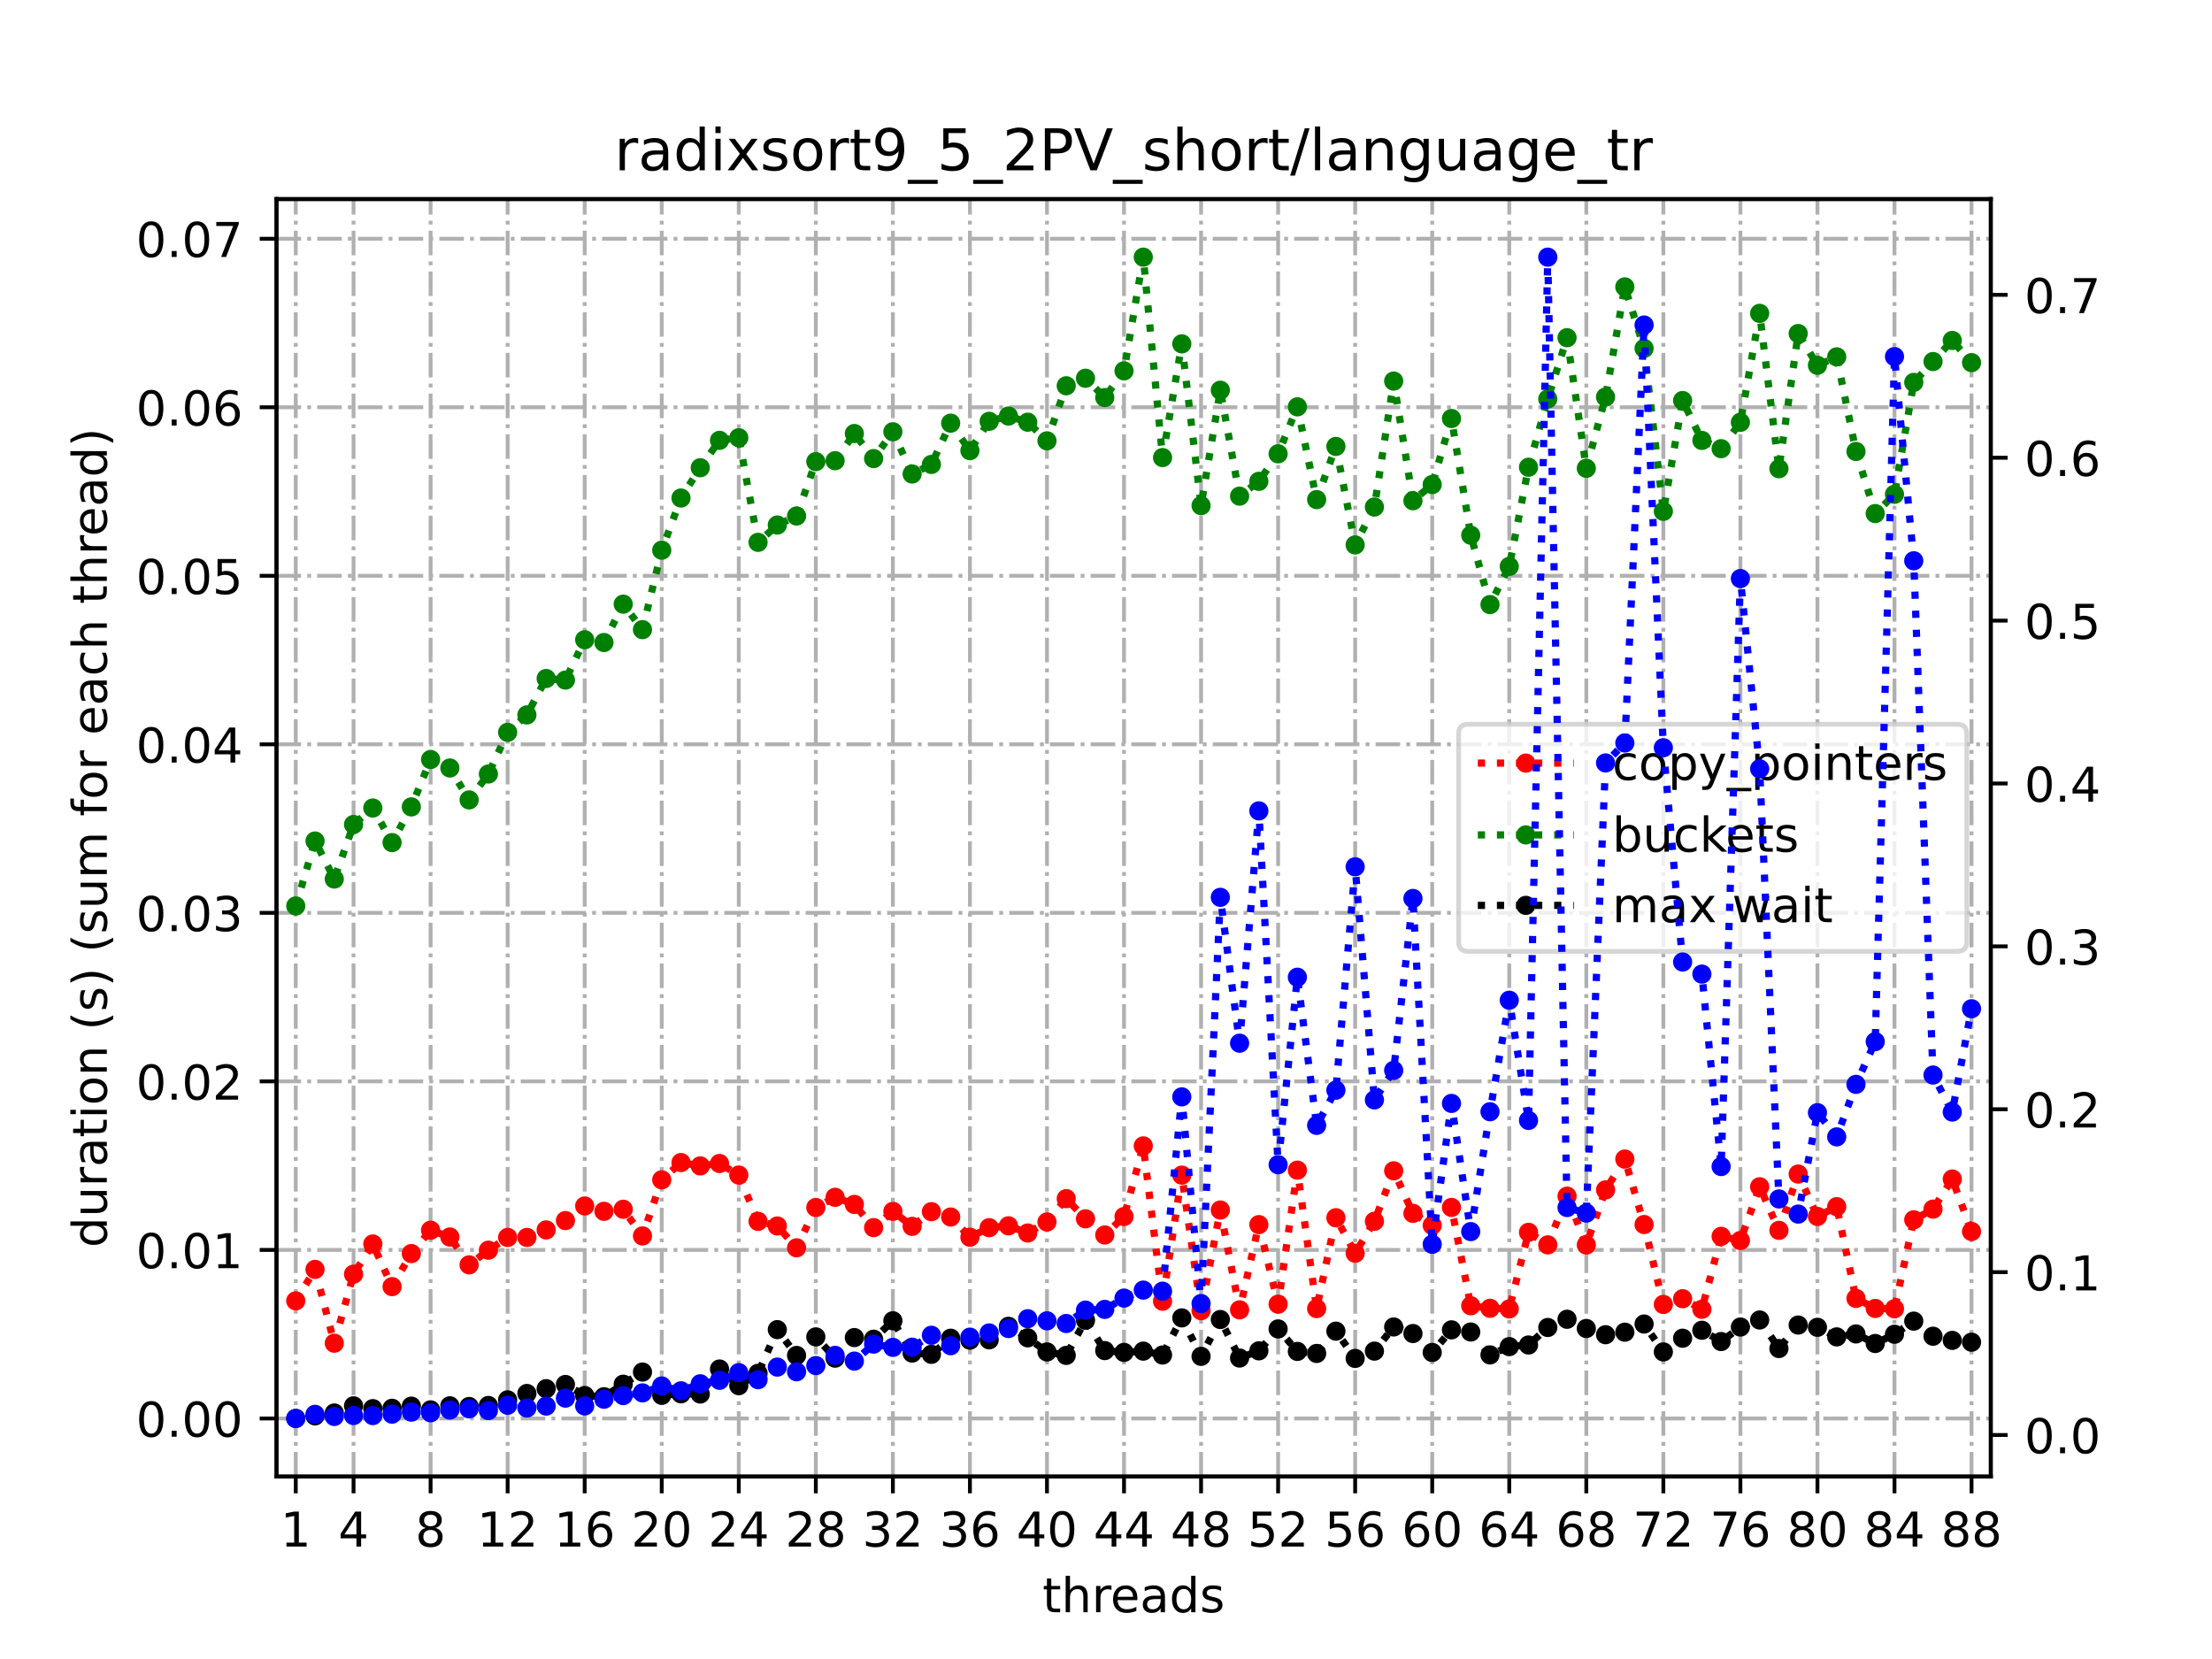 <?xml version="1.0" encoding="utf-8" standalone="no"?>
<!DOCTYPE svg PUBLIC "-//W3C//DTD SVG 1.1//EN"
  "http://www.w3.org/Graphics/SVG/1.1/DTD/svg11.dtd">
<!-- Created with matplotlib (https://matplotlib.org/) -->
<svg height="345.6pt" version="1.1" viewBox="0 0 460.8 345.6" width="460.8pt" xmlns="http://www.w3.org/2000/svg" xmlns:xlink="http://www.w3.org/1999/xlink">
 <defs>
  <style type="text/css">*{stroke-linecap:butt;stroke-linejoin:round;}</style>
 </defs>
 <g id="figure_1">
  <g id="patch_1">
   <path d="M 0 345.6 
L 460.8 345.6 
L 460.8 0 
L 0 0 
z
" style="fill:#ffffff;"/>
  </g>
  <g id="axes_1">
   <g id="patch_2">
    <path d="M 57.6 307.584 
L 414.72 307.584 
L 414.72 41.472 
L 57.6 41.472 
z
" style="fill:#ffffff;"/>
   </g>
   <g id="matplotlib.axis_1">
    <g id="xtick_1">
     <g id="line2d_1">
      <path clip-path="url(#p76a9eabcc7)" d="M 61.613 307.584 
L 61.613 41.472 
" style="fill:none;stroke:#b0b0b0;stroke-dasharray:5.12,1.28,0.8,1.28;stroke-dashoffset:0;stroke-width:0.8;"/>
     </g>
     <g id="line2d_2">
      <defs>
       <path d="M 0 0 
L 0 3.5 
" id="mfbeca361b9" style="stroke:#000000;stroke-width:0.8;"/>
      </defs>
      <g>
       <use style="stroke:#000000;stroke-width:0.8;" x="61.613" xlink:href="#mfbeca361b9" y="307.584"/>
      </g>
     </g>
     <g id="text_1">
      <!-- 1 -->
      <g transform="translate(58.431 322.182)scale(0.1 -0.1)">
       <defs>
        <path d="M 12.406 8.297 
L 28.516 8.297 
L 28.516 63.922 
L 10.984 60.406 
L 10.984 69.391 
L 28.422 72.906 
L 38.281 72.906 
L 38.281 8.297 
L 54.391 8.297 
L 54.391 0 
L 12.406 0 
z
" id="DejaVuSans-49"/>
       </defs>
       <use xlink:href="#DejaVuSans-49"/>
      </g>
     </g>
    </g>
    <g id="xtick_2">
     <g id="line2d_3">
      <path clip-path="url(#p76a9eabcc7)" d="M 73.65 307.584 
L 73.65 41.472 
" style="fill:none;stroke:#b0b0b0;stroke-dasharray:5.12,1.28,0.8,1.28;stroke-dashoffset:0;stroke-width:0.8;"/>
     </g>
     <g id="line2d_4">
      <g>
       <use style="stroke:#000000;stroke-width:0.8;" x="73.65" xlink:href="#mfbeca361b9" y="307.584"/>
      </g>
     </g>
     <g id="text_2">
      <!-- 4 -->
      <g transform="translate(70.469 322.182)scale(0.1 -0.1)">
       <defs>
        <path d="M 37.797 64.312 
L 12.891 25.391 
L 37.797 25.391 
z
M 35.203 72.906 
L 47.609 72.906 
L 47.609 25.391 
L 58.016 25.391 
L 58.016 17.188 
L 47.609 17.188 
L 47.609 0 
L 37.797 0 
L 37.797 17.188 
L 4.891 17.188 
L 4.891 26.703 
z
" id="DejaVuSans-52"/>
       </defs>
       <use xlink:href="#DejaVuSans-52"/>
      </g>
     </g>
    </g>
    <g id="xtick_3">
     <g id="line2d_5">
      <path clip-path="url(#p76a9eabcc7)" d="M 89.701 307.584 
L 89.701 41.472 
" style="fill:none;stroke:#b0b0b0;stroke-dasharray:5.12,1.28,0.8,1.28;stroke-dashoffset:0;stroke-width:0.8;"/>
     </g>
     <g id="line2d_6">
      <g>
       <use style="stroke:#000000;stroke-width:0.8;" x="89.701" xlink:href="#mfbeca361b9" y="307.584"/>
      </g>
     </g>
     <g id="text_3">
      <!-- 8 -->
      <g transform="translate(86.519 322.182)scale(0.1 -0.1)">
       <defs>
        <path d="M 31.781 34.625 
Q 24.75 34.625 20.719 30.859 
Q 16.703 27.094 16.703 20.516 
Q 16.703 13.922 20.719 10.156 
Q 24.75 6.391 31.781 6.391 
Q 38.812 6.391 42.859 10.172 
Q 46.922 13.969 46.922 20.516 
Q 46.922 27.094 42.891 30.859 
Q 38.875 34.625 31.781 34.625 
z
M 21.922 38.812 
Q 15.578 40.375 12.031 44.719 
Q 8.5 49.078 8.5 55.328 
Q 8.5 64.062 14.719 69.141 
Q 20.953 74.219 31.781 74.219 
Q 42.672 74.219 48.875 69.141 
Q 55.078 64.062 55.078 55.328 
Q 55.078 49.078 51.531 44.719 
Q 48 40.375 41.703 38.812 
Q 48.828 37.156 52.797 32.312 
Q 56.781 27.484 56.781 20.516 
Q 56.781 9.906 50.312 4.234 
Q 43.844 -1.422 31.781 -1.422 
Q 19.734 -1.422 13.25 4.234 
Q 6.781 9.906 6.781 20.516 
Q 6.781 27.484 10.781 32.312 
Q 14.797 37.156 21.922 38.812 
z
M 18.312 54.391 
Q 18.312 48.734 21.844 45.562 
Q 25.391 42.391 31.781 42.391 
Q 38.141 42.391 41.719 45.562 
Q 45.312 48.734 45.312 54.391 
Q 45.312 60.062 41.719 63.234 
Q 38.141 66.406 31.781 66.406 
Q 25.391 66.406 21.844 63.234 
Q 18.312 60.062 18.312 54.391 
z
" id="DejaVuSans-56"/>
       </defs>
       <use xlink:href="#DejaVuSans-56"/>
      </g>
     </g>
    </g>
    <g id="xtick_4">
     <g id="line2d_7">
      <path clip-path="url(#p76a9eabcc7)" d="M 105.751 307.584 
L 105.751 41.472 
" style="fill:none;stroke:#b0b0b0;stroke-dasharray:5.12,1.28,0.8,1.28;stroke-dashoffset:0;stroke-width:0.8;"/>
     </g>
     <g id="line2d_8">
      <g>
       <use style="stroke:#000000;stroke-width:0.8;" x="105.751" xlink:href="#mfbeca361b9" y="307.584"/>
      </g>
     </g>
     <g id="text_4">
      <!-- 12 -->
      <g transform="translate(99.389 322.182)scale(0.1 -0.1)">
       <defs>
        <path d="M 19.188 8.297 
L 53.609 8.297 
L 53.609 0 
L 7.328 0 
L 7.328 8.297 
Q 12.938 14.109 22.625 23.891 
Q 32.328 33.688 34.812 36.531 
Q 39.547 41.844 41.422 45.531 
Q 43.312 49.219 43.312 52.781 
Q 43.312 58.594 39.234 62.25 
Q 35.156 65.922 28.609 65.922 
Q 23.969 65.922 18.812 64.312 
Q 13.672 62.703 7.812 59.422 
L 7.812 69.391 
Q 13.766 71.781 18.938 73 
Q 24.125 74.219 28.422 74.219 
Q 39.75 74.219 46.484 68.547 
Q 53.219 62.891 53.219 53.422 
Q 53.219 48.922 51.531 44.891 
Q 49.859 40.875 45.406 35.406 
Q 44.188 33.984 37.641 27.219 
Q 31.109 20.453 19.188 8.297 
z
" id="DejaVuSans-50"/>
       </defs>
       <use xlink:href="#DejaVuSans-49"/>
       <use x="63.623" xlink:href="#DejaVuSans-50"/>
      </g>
     </g>
    </g>
    <g id="xtick_5">
     <g id="line2d_9">
      <path clip-path="url(#p76a9eabcc7)" d="M 121.801 307.584 
L 121.801 41.472 
" style="fill:none;stroke:#b0b0b0;stroke-dasharray:5.12,1.28,0.8,1.28;stroke-dashoffset:0;stroke-width:0.8;"/>
     </g>
     <g id="line2d_10">
      <g>
       <use style="stroke:#000000;stroke-width:0.8;" x="121.801" xlink:href="#mfbeca361b9" y="307.584"/>
      </g>
     </g>
     <g id="text_5">
      <!-- 16 -->
      <g transform="translate(115.439 322.182)scale(0.1 -0.1)">
       <defs>
        <path d="M 33.016 40.375 
Q 26.375 40.375 22.484 35.828 
Q 18.609 31.297 18.609 23.391 
Q 18.609 15.531 22.484 10.953 
Q 26.375 6.391 33.016 6.391 
Q 39.656 6.391 43.531 10.953 
Q 47.406 15.531 47.406 23.391 
Q 47.406 31.297 43.531 35.828 
Q 39.656 40.375 33.016 40.375 
z
M 52.594 71.297 
L 52.594 62.312 
Q 48.875 64.062 45.094 64.984 
Q 41.312 65.922 37.594 65.922 
Q 27.828 65.922 22.672 59.328 
Q 17.531 52.734 16.797 39.406 
Q 19.672 43.656 24.016 45.922 
Q 28.375 48.188 33.594 48.188 
Q 44.578 48.188 50.953 41.516 
Q 57.328 34.859 57.328 23.391 
Q 57.328 12.156 50.688 5.359 
Q 44.047 -1.422 33.016 -1.422 
Q 20.359 -1.422 13.672 8.266 
Q 6.984 17.969 6.984 36.375 
Q 6.984 53.656 15.188 63.938 
Q 23.391 74.219 37.203 74.219 
Q 40.922 74.219 44.703 73.484 
Q 48.484 72.75 52.594 71.297 
z
" id="DejaVuSans-54"/>
       </defs>
       <use xlink:href="#DejaVuSans-49"/>
       <use x="63.623" xlink:href="#DejaVuSans-54"/>
      </g>
     </g>
    </g>
    <g id="xtick_6">
     <g id="line2d_11">
      <path clip-path="url(#p76a9eabcc7)" d="M 137.852 307.584 
L 137.852 41.472 
" style="fill:none;stroke:#b0b0b0;stroke-dasharray:5.12,1.28,0.8,1.28;stroke-dashoffset:0;stroke-width:0.8;"/>
     </g>
     <g id="line2d_12">
      <g>
       <use style="stroke:#000000;stroke-width:0.8;" x="137.852" xlink:href="#mfbeca361b9" y="307.584"/>
      </g>
     </g>
     <g id="text_6">
      <!-- 20 -->
      <g transform="translate(131.489 322.182)scale(0.1 -0.1)">
       <defs>
        <path d="M 31.781 66.406 
Q 24.172 66.406 20.328 58.906 
Q 16.5 51.422 16.5 36.375 
Q 16.5 21.391 20.328 13.891 
Q 24.172 6.391 31.781 6.391 
Q 39.453 6.391 43.281 13.891 
Q 47.125 21.391 47.125 36.375 
Q 47.125 51.422 43.281 58.906 
Q 39.453 66.406 31.781 66.406 
z
M 31.781 74.219 
Q 44.047 74.219 50.516 64.516 
Q 56.984 54.828 56.984 36.375 
Q 56.984 17.969 50.516 8.266 
Q 44.047 -1.422 31.781 -1.422 
Q 19.531 -1.422 13.062 8.266 
Q 6.594 17.969 6.594 36.375 
Q 6.594 54.828 13.062 64.516 
Q 19.531 74.219 31.781 74.219 
z
" id="DejaVuSans-48"/>
       </defs>
       <use xlink:href="#DejaVuSans-50"/>
       <use x="63.623" xlink:href="#DejaVuSans-48"/>
      </g>
     </g>
    </g>
    <g id="xtick_7">
     <g id="line2d_13">
      <path clip-path="url(#p76a9eabcc7)" d="M 153.902 307.584 
L 153.902 41.472 
" style="fill:none;stroke:#b0b0b0;stroke-dasharray:5.12,1.28,0.8,1.28;stroke-dashoffset:0;stroke-width:0.8;"/>
     </g>
     <g id="line2d_14">
      <g>
       <use style="stroke:#000000;stroke-width:0.8;" x="153.902" xlink:href="#mfbeca361b9" y="307.584"/>
      </g>
     </g>
     <g id="text_7">
      <!-- 24 -->
      <g transform="translate(147.54 322.182)scale(0.1 -0.1)">
       <use xlink:href="#DejaVuSans-50"/>
       <use x="63.623" xlink:href="#DejaVuSans-52"/>
      </g>
     </g>
    </g>
    <g id="xtick_8">
     <g id="line2d_15">
      <path clip-path="url(#p76a9eabcc7)" d="M 169.952 307.584 
L 169.952 41.472 
" style="fill:none;stroke:#b0b0b0;stroke-dasharray:5.12,1.28,0.8,1.28;stroke-dashoffset:0;stroke-width:0.8;"/>
     </g>
     <g id="line2d_16">
      <g>
       <use style="stroke:#000000;stroke-width:0.8;" x="169.952" xlink:href="#mfbeca361b9" y="307.584"/>
      </g>
     </g>
     <g id="text_8">
      <!-- 28 -->
      <g transform="translate(163.59 322.182)scale(0.1 -0.1)">
       <use xlink:href="#DejaVuSans-50"/>
       <use x="63.623" xlink:href="#DejaVuSans-56"/>
      </g>
     </g>
    </g>
    <g id="xtick_9">
     <g id="line2d_17">
      <path clip-path="url(#p76a9eabcc7)" d="M 186.003 307.584 
L 186.003 41.472 
" style="fill:none;stroke:#b0b0b0;stroke-dasharray:5.12,1.28,0.8,1.28;stroke-dashoffset:0;stroke-width:0.8;"/>
     </g>
     <g id="line2d_18">
      <g>
       <use style="stroke:#000000;stroke-width:0.8;" x="186.003" xlink:href="#mfbeca361b9" y="307.584"/>
      </g>
     </g>
     <g id="text_9">
      <!-- 32 -->
      <g transform="translate(179.64 322.182)scale(0.1 -0.1)">
       <defs>
        <path d="M 40.578 39.312 
Q 47.656 37.797 51.625 33 
Q 55.609 28.219 55.609 21.188 
Q 55.609 10.406 48.188 4.484 
Q 40.766 -1.422 27.094 -1.422 
Q 22.516 -1.422 17.656 -0.516 
Q 12.797 0.391 7.625 2.203 
L 7.625 11.719 
Q 11.719 9.328 16.594 8.109 
Q 21.484 6.891 26.812 6.891 
Q 36.078 6.891 40.938 10.547 
Q 45.797 14.203 45.797 21.188 
Q 45.797 27.641 41.281 31.266 
Q 36.766 34.906 28.719 34.906 
L 20.219 34.906 
L 20.219 43.016 
L 29.109 43.016 
Q 36.375 43.016 40.234 45.922 
Q 44.094 48.828 44.094 54.297 
Q 44.094 59.906 40.109 62.906 
Q 36.141 65.922 28.719 65.922 
Q 24.656 65.922 20.016 65.031 
Q 15.375 64.156 9.812 62.312 
L 9.812 71.094 
Q 15.438 72.656 20.344 73.438 
Q 25.25 74.219 29.594 74.219 
Q 40.828 74.219 47.359 69.109 
Q 53.906 64.016 53.906 55.328 
Q 53.906 49.266 50.438 45.094 
Q 46.969 40.922 40.578 39.312 
z
" id="DejaVuSans-51"/>
       </defs>
       <use xlink:href="#DejaVuSans-51"/>
       <use x="63.623" xlink:href="#DejaVuSans-50"/>
      </g>
     </g>
    </g>
    <g id="xtick_10">
     <g id="line2d_19">
      <path clip-path="url(#p76a9eabcc7)" d="M 202.053 307.584 
L 202.053 41.472 
" style="fill:none;stroke:#b0b0b0;stroke-dasharray:5.12,1.28,0.8,1.28;stroke-dashoffset:0;stroke-width:0.8;"/>
     </g>
     <g id="line2d_20">
      <g>
       <use style="stroke:#000000;stroke-width:0.8;" x="202.053" xlink:href="#mfbeca361b9" y="307.584"/>
      </g>
     </g>
     <g id="text_10">
      <!-- 36 -->
      <g transform="translate(195.691 322.182)scale(0.1 -0.1)">
       <use xlink:href="#DejaVuSans-51"/>
       <use x="63.623" xlink:href="#DejaVuSans-54"/>
      </g>
     </g>
    </g>
    <g id="xtick_11">
     <g id="line2d_21">
      <path clip-path="url(#p76a9eabcc7)" d="M 218.103 307.584 
L 218.103 41.472 
" style="fill:none;stroke:#b0b0b0;stroke-dasharray:5.12,1.28,0.8,1.28;stroke-dashoffset:0;stroke-width:0.8;"/>
     </g>
     <g id="line2d_22">
      <g>
       <use style="stroke:#000000;stroke-width:0.8;" x="218.103" xlink:href="#mfbeca361b9" y="307.584"/>
      </g>
     </g>
     <g id="text_11">
      <!-- 40 -->
      <g transform="translate(211.741 322.182)scale(0.1 -0.1)">
       <use xlink:href="#DejaVuSans-52"/>
       <use x="63.623" xlink:href="#DejaVuSans-48"/>
      </g>
     </g>
    </g>
    <g id="xtick_12">
     <g id="line2d_23">
      <path clip-path="url(#p76a9eabcc7)" d="M 234.154 307.584 
L 234.154 41.472 
" style="fill:none;stroke:#b0b0b0;stroke-dasharray:5.12,1.28,0.8,1.28;stroke-dashoffset:0;stroke-width:0.8;"/>
     </g>
     <g id="line2d_24">
      <g>
       <use style="stroke:#000000;stroke-width:0.8;" x="234.154" xlink:href="#mfbeca361b9" y="307.584"/>
      </g>
     </g>
     <g id="text_12">
      <!-- 44 -->
      <g transform="translate(227.791 322.182)scale(0.1 -0.1)">
       <use xlink:href="#DejaVuSans-52"/>
       <use x="63.623" xlink:href="#DejaVuSans-52"/>
      </g>
     </g>
    </g>
    <g id="xtick_13">
     <g id="line2d_25">
      <path clip-path="url(#p76a9eabcc7)" d="M 250.204 307.584 
L 250.204 41.472 
" style="fill:none;stroke:#b0b0b0;stroke-dasharray:5.12,1.28,0.8,1.28;stroke-dashoffset:0;stroke-width:0.8;"/>
     </g>
     <g id="line2d_26">
      <g>
       <use style="stroke:#000000;stroke-width:0.8;" x="250.204" xlink:href="#mfbeca361b9" y="307.584"/>
      </g>
     </g>
     <g id="text_13">
      <!-- 48 -->
      <g transform="translate(243.842 322.182)scale(0.1 -0.1)">
       <use xlink:href="#DejaVuSans-52"/>
       <use x="63.623" xlink:href="#DejaVuSans-56"/>
      </g>
     </g>
    </g>
    <g id="xtick_14">
     <g id="line2d_27">
      <path clip-path="url(#p76a9eabcc7)" d="M 266.254 307.584 
L 266.254 41.472 
" style="fill:none;stroke:#b0b0b0;stroke-dasharray:5.12,1.28,0.8,1.28;stroke-dashoffset:0;stroke-width:0.8;"/>
     </g>
     <g id="line2d_28">
      <g>
       <use style="stroke:#000000;stroke-width:0.8;" x="266.254" xlink:href="#mfbeca361b9" y="307.584"/>
      </g>
     </g>
     <g id="text_14">
      <!-- 52 -->
      <g transform="translate(259.892 322.182)scale(0.1 -0.1)">
       <defs>
        <path d="M 10.797 72.906 
L 49.516 72.906 
L 49.516 64.594 
L 19.828 64.594 
L 19.828 46.734 
Q 21.969 47.469 24.109 47.828 
Q 26.266 48.188 28.422 48.188 
Q 40.625 48.188 47.75 41.5 
Q 54.891 34.812 54.891 23.391 
Q 54.891 11.625 47.562 5.094 
Q 40.234 -1.422 26.906 -1.422 
Q 22.312 -1.422 17.547 -0.641 
Q 12.797 0.141 7.719 1.703 
L 7.719 11.625 
Q 12.109 9.234 16.797 8.062 
Q 21.484 6.891 26.703 6.891 
Q 35.156 6.891 40.078 11.328 
Q 45.016 15.766 45.016 23.391 
Q 45.016 31 40.078 35.438 
Q 35.156 39.891 26.703 39.891 
Q 22.75 39.891 18.812 39.016 
Q 14.891 38.141 10.797 36.281 
z
" id="DejaVuSans-53"/>
       </defs>
       <use xlink:href="#DejaVuSans-53"/>
       <use x="63.623" xlink:href="#DejaVuSans-50"/>
      </g>
     </g>
    </g>
    <g id="xtick_15">
     <g id="line2d_29">
      <path clip-path="url(#p76a9eabcc7)" d="M 282.305 307.584 
L 282.305 41.472 
" style="fill:none;stroke:#b0b0b0;stroke-dasharray:5.12,1.28,0.8,1.28;stroke-dashoffset:0;stroke-width:0.8;"/>
     </g>
     <g id="line2d_30">
      <g>
       <use style="stroke:#000000;stroke-width:0.8;" x="282.305" xlink:href="#mfbeca361b9" y="307.584"/>
      </g>
     </g>
     <g id="text_15">
      <!-- 56 -->
      <g transform="translate(275.942 322.182)scale(0.1 -0.1)">
       <use xlink:href="#DejaVuSans-53"/>
       <use x="63.623" xlink:href="#DejaVuSans-54"/>
      </g>
     </g>
    </g>
    <g id="xtick_16">
     <g id="line2d_31">
      <path clip-path="url(#p76a9eabcc7)" d="M 298.355 307.584 
L 298.355 41.472 
" style="fill:none;stroke:#b0b0b0;stroke-dasharray:5.12,1.28,0.8,1.28;stroke-dashoffset:0;stroke-width:0.8;"/>
     </g>
     <g id="line2d_32">
      <g>
       <use style="stroke:#000000;stroke-width:0.8;" x="298.355" xlink:href="#mfbeca361b9" y="307.584"/>
      </g>
     </g>
     <g id="text_16">
      <!-- 60 -->
      <g transform="translate(291.993 322.182)scale(0.1 -0.1)">
       <use xlink:href="#DejaVuSans-54"/>
       <use x="63.623" xlink:href="#DejaVuSans-48"/>
      </g>
     </g>
    </g>
    <g id="xtick_17">
     <g id="line2d_33">
      <path clip-path="url(#p76a9eabcc7)" d="M 314.405 307.584 
L 314.405 41.472 
" style="fill:none;stroke:#b0b0b0;stroke-dasharray:5.12,1.28,0.8,1.28;stroke-dashoffset:0;stroke-width:0.8;"/>
     </g>
     <g id="line2d_34">
      <g>
       <use style="stroke:#000000;stroke-width:0.8;" x="314.405" xlink:href="#mfbeca361b9" y="307.584"/>
      </g>
     </g>
     <g id="text_17">
      <!-- 64 -->
      <g transform="translate(308.043 322.182)scale(0.1 -0.1)">
       <use xlink:href="#DejaVuSans-54"/>
       <use x="63.623" xlink:href="#DejaVuSans-52"/>
      </g>
     </g>
    </g>
    <g id="xtick_18">
     <g id="line2d_35">
      <path clip-path="url(#p76a9eabcc7)" d="M 330.456 307.584 
L 330.456 41.472 
" style="fill:none;stroke:#b0b0b0;stroke-dasharray:5.12,1.28,0.8,1.28;stroke-dashoffset:0;stroke-width:0.8;"/>
     </g>
     <g id="line2d_36">
      <g>
       <use style="stroke:#000000;stroke-width:0.8;" x="330.456" xlink:href="#mfbeca361b9" y="307.584"/>
      </g>
     </g>
     <g id="text_18">
      <!-- 68 -->
      <g transform="translate(324.093 322.182)scale(0.1 -0.1)">
       <use xlink:href="#DejaVuSans-54"/>
       <use x="63.623" xlink:href="#DejaVuSans-56"/>
      </g>
     </g>
    </g>
    <g id="xtick_19">
     <g id="line2d_37">
      <path clip-path="url(#p76a9eabcc7)" d="M 346.506 307.584 
L 346.506 41.472 
" style="fill:none;stroke:#b0b0b0;stroke-dasharray:5.12,1.28,0.8,1.28;stroke-dashoffset:0;stroke-width:0.8;"/>
     </g>
     <g id="line2d_38">
      <g>
       <use style="stroke:#000000;stroke-width:0.8;" x="346.506" xlink:href="#mfbeca361b9" y="307.584"/>
      </g>
     </g>
     <g id="text_19">
      <!-- 72 -->
      <g transform="translate(340.144 322.182)scale(0.1 -0.1)">
       <defs>
        <path d="M 8.203 72.906 
L 55.078 72.906 
L 55.078 68.703 
L 28.609 0 
L 18.312 0 
L 43.219 64.594 
L 8.203 64.594 
z
" id="DejaVuSans-55"/>
       </defs>
       <use xlink:href="#DejaVuSans-55"/>
       <use x="63.623" xlink:href="#DejaVuSans-50"/>
      </g>
     </g>
    </g>
    <g id="xtick_20">
     <g id="line2d_39">
      <path clip-path="url(#p76a9eabcc7)" d="M 362.556 307.584 
L 362.556 41.472 
" style="fill:none;stroke:#b0b0b0;stroke-dasharray:5.12,1.28,0.8,1.28;stroke-dashoffset:0;stroke-width:0.8;"/>
     </g>
     <g id="line2d_40">
      <g>
       <use style="stroke:#000000;stroke-width:0.8;" x="362.556" xlink:href="#mfbeca361b9" y="307.584"/>
      </g>
     </g>
     <g id="text_20">
      <!-- 76 -->
      <g transform="translate(356.194 322.182)scale(0.1 -0.1)">
       <use xlink:href="#DejaVuSans-55"/>
       <use x="63.623" xlink:href="#DejaVuSans-54"/>
      </g>
     </g>
    </g>
    <g id="xtick_21">
     <g id="line2d_41">
      <path clip-path="url(#p76a9eabcc7)" d="M 378.607 307.584 
L 378.607 41.472 
" style="fill:none;stroke:#b0b0b0;stroke-dasharray:5.12,1.28,0.8,1.28;stroke-dashoffset:0;stroke-width:0.8;"/>
     </g>
     <g id="line2d_42">
      <g>
       <use style="stroke:#000000;stroke-width:0.8;" x="378.607" xlink:href="#mfbeca361b9" y="307.584"/>
      </g>
     </g>
     <g id="text_21">
      <!-- 80 -->
      <g transform="translate(372.244 322.182)scale(0.1 -0.1)">
       <use xlink:href="#DejaVuSans-56"/>
       <use x="63.623" xlink:href="#DejaVuSans-48"/>
      </g>
     </g>
    </g>
    <g id="xtick_22">
     <g id="line2d_43">
      <path clip-path="url(#p76a9eabcc7)" d="M 394.657 307.584 
L 394.657 41.472 
" style="fill:none;stroke:#b0b0b0;stroke-dasharray:5.12,1.28,0.8,1.28;stroke-dashoffset:0;stroke-width:0.8;"/>
     </g>
     <g id="line2d_44">
      <g>
       <use style="stroke:#000000;stroke-width:0.8;" x="394.657" xlink:href="#mfbeca361b9" y="307.584"/>
      </g>
     </g>
     <g id="text_22">
      <!-- 84 -->
      <g transform="translate(388.295 322.182)scale(0.1 -0.1)">
       <use xlink:href="#DejaVuSans-56"/>
       <use x="63.623" xlink:href="#DejaVuSans-52"/>
      </g>
     </g>
    </g>
    <g id="xtick_23">
     <g id="line2d_45">
      <path clip-path="url(#p76a9eabcc7)" d="M 410.707 307.584 
L 410.707 41.472 
" style="fill:none;stroke:#b0b0b0;stroke-dasharray:5.12,1.28,0.8,1.28;stroke-dashoffset:0;stroke-width:0.8;"/>
     </g>
     <g id="line2d_46">
      <g>
       <use style="stroke:#000000;stroke-width:0.8;" x="410.707" xlink:href="#mfbeca361b9" y="307.584"/>
      </g>
     </g>
     <g id="text_23">
      <!-- 88 -->
      <g transform="translate(404.345 322.182)scale(0.1 -0.1)">
       <use xlink:href="#DejaVuSans-56"/>
       <use x="63.623" xlink:href="#DejaVuSans-56"/>
      </g>
     </g>
    </g>
    <g id="text_24">
     <!-- threads -->
     <g transform="translate(217.169 335.861)scale(0.1 -0.1)">
      <defs>
       <path d="M 18.312 70.219 
L 18.312 54.688 
L 36.812 54.688 
L 36.812 47.703 
L 18.312 47.703 
L 18.312 18.016 
Q 18.312 11.328 20.141 9.422 
Q 21.969 7.516 27.594 7.516 
L 36.812 7.516 
L 36.812 0 
L 27.594 0 
Q 17.188 0 13.234 3.875 
Q 9.281 7.766 9.281 18.016 
L 9.281 47.703 
L 2.688 47.703 
L 2.688 54.688 
L 9.281 54.688 
L 9.281 70.219 
z
" id="DejaVuSans-116"/>
       <path d="M 54.891 33.016 
L 54.891 0 
L 45.906 0 
L 45.906 32.719 
Q 45.906 40.484 42.875 44.328 
Q 39.844 48.188 33.797 48.188 
Q 26.516 48.188 22.312 43.547 
Q 18.109 38.922 18.109 30.906 
L 18.109 0 
L 9.078 0 
L 9.078 75.984 
L 18.109 75.984 
L 18.109 46.188 
Q 21.344 51.125 25.703 53.562 
Q 30.078 56 35.797 56 
Q 45.219 56 50.047 50.172 
Q 54.891 44.344 54.891 33.016 
z
" id="DejaVuSans-104"/>
       <path d="M 41.109 46.297 
Q 39.594 47.172 37.812 47.578 
Q 36.031 48 33.891 48 
Q 26.266 48 22.188 43.047 
Q 18.109 38.094 18.109 28.812 
L 18.109 0 
L 9.078 0 
L 9.078 54.688 
L 18.109 54.688 
L 18.109 46.188 
Q 20.953 51.172 25.484 53.578 
Q 30.031 56 36.531 56 
Q 37.453 56 38.578 55.875 
Q 39.703 55.766 41.062 55.516 
z
" id="DejaVuSans-114"/>
       <path d="M 56.203 29.594 
L 56.203 25.203 
L 14.891 25.203 
Q 15.484 15.922 20.484 11.062 
Q 25.484 6.203 34.422 6.203 
Q 39.594 6.203 44.453 7.469 
Q 49.312 8.734 54.109 11.281 
L 54.109 2.781 
Q 49.266 0.734 44.188 -0.344 
Q 39.109 -1.422 33.891 -1.422 
Q 20.797 -1.422 13.156 6.188 
Q 5.516 13.812 5.516 26.812 
Q 5.516 40.234 12.766 48.109 
Q 20.016 56 32.328 56 
Q 43.359 56 49.781 48.891 
Q 56.203 41.797 56.203 29.594 
z
M 47.219 32.234 
Q 47.125 39.594 43.094 43.984 
Q 39.062 48.391 32.422 48.391 
Q 24.906 48.391 20.391 44.141 
Q 15.875 39.891 15.188 32.172 
z
" id="DejaVuSans-101"/>
       <path d="M 34.281 27.484 
Q 23.391 27.484 19.188 25 
Q 14.984 22.516 14.984 16.5 
Q 14.984 11.719 18.141 8.906 
Q 21.297 6.109 26.703 6.109 
Q 34.188 6.109 38.703 11.406 
Q 43.219 16.703 43.219 25.484 
L 43.219 27.484 
z
M 52.203 31.203 
L 52.203 0 
L 43.219 0 
L 43.219 8.297 
Q 40.141 3.328 35.547 0.953 
Q 30.953 -1.422 24.312 -1.422 
Q 15.922 -1.422 10.953 3.297 
Q 6 8.016 6 15.922 
Q 6 25.141 12.172 29.828 
Q 18.359 34.516 30.609 34.516 
L 43.219 34.516 
L 43.219 35.406 
Q 43.219 41.609 39.141 45 
Q 35.062 48.391 27.688 48.391 
Q 23 48.391 18.547 47.266 
Q 14.109 46.141 10.016 43.891 
L 10.016 52.203 
Q 14.938 54.109 19.578 55.047 
Q 24.219 56 28.609 56 
Q 40.484 56 46.344 49.844 
Q 52.203 43.703 52.203 31.203 
z
" id="DejaVuSans-97"/>
       <path d="M 45.406 46.391 
L 45.406 75.984 
L 54.391 75.984 
L 54.391 0 
L 45.406 0 
L 45.406 8.203 
Q 42.578 3.328 38.25 0.953 
Q 33.938 -1.422 27.875 -1.422 
Q 17.969 -1.422 11.734 6.484 
Q 5.516 14.406 5.516 27.297 
Q 5.516 40.188 11.734 48.094 
Q 17.969 56 27.875 56 
Q 33.938 56 38.25 53.625 
Q 42.578 51.266 45.406 46.391 
z
M 14.797 27.297 
Q 14.797 17.391 18.875 11.75 
Q 22.953 6.109 30.078 6.109 
Q 37.203 6.109 41.297 11.75 
Q 45.406 17.391 45.406 27.297 
Q 45.406 37.203 41.297 42.844 
Q 37.203 48.484 30.078 48.484 
Q 22.953 48.484 18.875 42.844 
Q 14.797 37.203 14.797 27.297 
z
" id="DejaVuSans-100"/>
       <path d="M 44.281 53.078 
L 44.281 44.578 
Q 40.484 46.531 36.375 47.5 
Q 32.281 48.484 27.875 48.484 
Q 21.188 48.484 17.844 46.438 
Q 14.5 44.391 14.5 40.281 
Q 14.5 37.156 16.891 35.375 
Q 19.281 33.594 26.516 31.984 
L 29.594 31.297 
Q 39.156 29.25 43.188 25.516 
Q 47.219 21.781 47.219 15.094 
Q 47.219 7.469 41.188 3.016 
Q 35.156 -1.422 24.609 -1.422 
Q 20.219 -1.422 15.453 -0.562 
Q 10.688 0.297 5.422 2 
L 5.422 11.281 
Q 10.406 8.688 15.234 7.391 
Q 20.062 6.109 24.812 6.109 
Q 31.156 6.109 34.562 8.281 
Q 37.984 10.453 37.984 14.406 
Q 37.984 18.062 35.516 20.016 
Q 33.062 21.969 24.703 23.781 
L 21.578 24.516 
Q 13.234 26.266 9.516 29.906 
Q 5.812 33.547 5.812 39.891 
Q 5.812 47.609 11.281 51.797 
Q 16.75 56 26.812 56 
Q 31.781 56 36.172 55.266 
Q 40.578 54.547 44.281 53.078 
z
" id="DejaVuSans-115"/>
      </defs>
      <use xlink:href="#DejaVuSans-116"/>
      <use x="39.209" xlink:href="#DejaVuSans-104"/>
      <use x="102.588" xlink:href="#DejaVuSans-114"/>
      <use x="141.451" xlink:href="#DejaVuSans-101"/>
      <use x="202.975" xlink:href="#DejaVuSans-97"/>
      <use x="264.254" xlink:href="#DejaVuSans-100"/>
      <use x="327.73" xlink:href="#DejaVuSans-115"/>
     </g>
    </g>
   </g>
   <g id="matplotlib.axis_2">
    <g id="ytick_1">
     <g id="line2d_47">
      <path clip-path="url(#p76a9eabcc7)" d="M 57.6 295.491 
L 414.72 295.491 
" style="fill:none;stroke:#b0b0b0;stroke-dasharray:5.12,1.28,0.8,1.28;stroke-dashoffset:0;stroke-width:0.8;"/>
     </g>
     <g id="line2d_48">
      <defs>
       <path d="M 0 0 
L -3.5 0 
" id="m8ba2b397a6" style="stroke:#000000;stroke-width:0.8;"/>
      </defs>
      <g>
       <use style="stroke:#000000;stroke-width:0.8;" x="57.6" xlink:href="#m8ba2b397a6" y="295.491"/>
      </g>
     </g>
     <g id="text_25">
      <!-- 0.00 -->
      <g transform="translate(28.334 299.291)scale(0.1 -0.1)">
       <defs>
        <path d="M 10.688 12.406 
L 21 12.406 
L 21 0 
L 10.688 0 
z
" id="DejaVuSans-46"/>
       </defs>
       <use xlink:href="#DejaVuSans-48"/>
       <use x="63.623" xlink:href="#DejaVuSans-46"/>
       <use x="95.41" xlink:href="#DejaVuSans-48"/>
       <use x="159.033" xlink:href="#DejaVuSans-48"/>
      </g>
     </g>
    </g>
    <g id="ytick_2">
     <g id="line2d_49">
      <path clip-path="url(#p76a9eabcc7)" d="M 57.6 260.383 
L 414.72 260.383 
" style="fill:none;stroke:#b0b0b0;stroke-dasharray:5.12,1.28,0.8,1.28;stroke-dashoffset:0;stroke-width:0.8;"/>
     </g>
     <g id="line2d_50">
      <g>
       <use style="stroke:#000000;stroke-width:0.8;" x="57.6" xlink:href="#m8ba2b397a6" y="260.383"/>
      </g>
     </g>
     <g id="text_26">
      <!-- 0.01 -->
      <g transform="translate(28.334 264.182)scale(0.1 -0.1)">
       <use xlink:href="#DejaVuSans-48"/>
       <use x="63.623" xlink:href="#DejaVuSans-46"/>
       <use x="95.41" xlink:href="#DejaVuSans-48"/>
       <use x="159.033" xlink:href="#DejaVuSans-49"/>
      </g>
     </g>
    </g>
    <g id="ytick_3">
     <g id="line2d_51">
      <path clip-path="url(#p76a9eabcc7)" d="M 57.6 225.274 
L 414.72 225.274 
" style="fill:none;stroke:#b0b0b0;stroke-dasharray:5.12,1.28,0.8,1.28;stroke-dashoffset:0;stroke-width:0.8;"/>
     </g>
     <g id="line2d_52">
      <g>
       <use style="stroke:#000000;stroke-width:0.8;" x="57.6" xlink:href="#m8ba2b397a6" y="225.274"/>
      </g>
     </g>
     <g id="text_27">
      <!-- 0.02 -->
      <g transform="translate(28.334 229.073)scale(0.1 -0.1)">
       <use xlink:href="#DejaVuSans-48"/>
       <use x="63.623" xlink:href="#DejaVuSans-46"/>
       <use x="95.41" xlink:href="#DejaVuSans-48"/>
       <use x="159.033" xlink:href="#DejaVuSans-50"/>
      </g>
     </g>
    </g>
    <g id="ytick_4">
     <g id="line2d_53">
      <path clip-path="url(#p76a9eabcc7)" d="M 57.6 190.166 
L 414.72 190.166 
" style="fill:none;stroke:#b0b0b0;stroke-dasharray:5.12,1.28,0.8,1.28;stroke-dashoffset:0;stroke-width:0.8;"/>
     </g>
     <g id="line2d_54">
      <g>
       <use style="stroke:#000000;stroke-width:0.8;" x="57.6" xlink:href="#m8ba2b397a6" y="190.166"/>
      </g>
     </g>
     <g id="text_28">
      <!-- 0.03 -->
      <g transform="translate(28.334 193.965)scale(0.1 -0.1)">
       <use xlink:href="#DejaVuSans-48"/>
       <use x="63.623" xlink:href="#DejaVuSans-46"/>
       <use x="95.41" xlink:href="#DejaVuSans-48"/>
       <use x="159.033" xlink:href="#DejaVuSans-51"/>
      </g>
     </g>
    </g>
    <g id="ytick_5">
     <g id="line2d_55">
      <path clip-path="url(#p76a9eabcc7)" d="M 57.6 155.057 
L 414.72 155.057 
" style="fill:none;stroke:#b0b0b0;stroke-dasharray:5.12,1.28,0.8,1.28;stroke-dashoffset:0;stroke-width:0.8;"/>
     </g>
     <g id="line2d_56">
      <g>
       <use style="stroke:#000000;stroke-width:0.8;" x="57.6" xlink:href="#m8ba2b397a6" y="155.057"/>
      </g>
     </g>
     <g id="text_29">
      <!-- 0.04 -->
      <g transform="translate(28.334 158.856)scale(0.1 -0.1)">
       <use xlink:href="#DejaVuSans-48"/>
       <use x="63.623" xlink:href="#DejaVuSans-46"/>
       <use x="95.41" xlink:href="#DejaVuSans-48"/>
       <use x="159.033" xlink:href="#DejaVuSans-52"/>
      </g>
     </g>
    </g>
    <g id="ytick_6">
     <g id="line2d_57">
      <path clip-path="url(#p76a9eabcc7)" d="M 57.6 119.949 
L 414.72 119.949 
" style="fill:none;stroke:#b0b0b0;stroke-dasharray:5.12,1.28,0.8,1.28;stroke-dashoffset:0;stroke-width:0.8;"/>
     </g>
     <g id="line2d_58">
      <g>
       <use style="stroke:#000000;stroke-width:0.8;" x="57.6" xlink:href="#m8ba2b397a6" y="119.949"/>
      </g>
     </g>
     <g id="text_30">
      <!-- 0.05 -->
      <g transform="translate(28.334 123.748)scale(0.1 -0.1)">
       <use xlink:href="#DejaVuSans-48"/>
       <use x="63.623" xlink:href="#DejaVuSans-46"/>
       <use x="95.41" xlink:href="#DejaVuSans-48"/>
       <use x="159.033" xlink:href="#DejaVuSans-53"/>
      </g>
     </g>
    </g>
    <g id="ytick_7">
     <g id="line2d_59">
      <path clip-path="url(#p76a9eabcc7)" d="M 57.6 84.84 
L 414.72 84.84 
" style="fill:none;stroke:#b0b0b0;stroke-dasharray:5.12,1.28,0.8,1.28;stroke-dashoffset:0;stroke-width:0.8;"/>
     </g>
     <g id="line2d_60">
      <g>
       <use style="stroke:#000000;stroke-width:0.8;" x="57.6" xlink:href="#m8ba2b397a6" y="84.84"/>
      </g>
     </g>
     <g id="text_31">
      <!-- 0.06 -->
      <g transform="translate(28.334 88.639)scale(0.1 -0.1)">
       <use xlink:href="#DejaVuSans-48"/>
       <use x="63.623" xlink:href="#DejaVuSans-46"/>
       <use x="95.41" xlink:href="#DejaVuSans-48"/>
       <use x="159.033" xlink:href="#DejaVuSans-54"/>
      </g>
     </g>
    </g>
    <g id="ytick_8">
     <g id="line2d_61">
      <path clip-path="url(#p76a9eabcc7)" d="M 57.6 49.732 
L 414.72 49.732 
" style="fill:none;stroke:#b0b0b0;stroke-dasharray:5.12,1.28,0.8,1.28;stroke-dashoffset:0;stroke-width:0.8;"/>
     </g>
     <g id="line2d_62">
      <g>
       <use style="stroke:#000000;stroke-width:0.8;" x="57.6" xlink:href="#m8ba2b397a6" y="49.732"/>
      </g>
     </g>
     <g id="text_32">
      <!-- 0.07 -->
      <g transform="translate(28.334 53.531)scale(0.1 -0.1)">
       <use xlink:href="#DejaVuSans-48"/>
       <use x="63.623" xlink:href="#DejaVuSans-46"/>
       <use x="95.41" xlink:href="#DejaVuSans-48"/>
       <use x="159.033" xlink:href="#DejaVuSans-55"/>
      </g>
     </g>
    </g>
    <g id="text_33">
     <!-- duration (s) (sum for each thread) -->
     <g transform="translate(22.255 259.885)rotate(-90)scale(0.1 -0.1)">
      <defs>
       <path d="M 8.5 21.578 
L 8.5 54.688 
L 17.484 54.688 
L 17.484 21.922 
Q 17.484 14.156 20.5 10.266 
Q 23.531 6.391 29.594 6.391 
Q 36.859 6.391 41.078 11.031 
Q 45.312 15.672 45.312 23.688 
L 45.312 54.688 
L 54.297 54.688 
L 54.297 0 
L 45.312 0 
L 45.312 8.406 
Q 42.047 3.422 37.719 1 
Q 33.406 -1.422 27.688 -1.422 
Q 18.266 -1.422 13.375 4.438 
Q 8.5 10.297 8.5 21.578 
z
M 31.109 56 
z
" id="DejaVuSans-117"/>
       <path d="M 9.422 54.688 
L 18.406 54.688 
L 18.406 0 
L 9.422 0 
z
M 9.422 75.984 
L 18.406 75.984 
L 18.406 64.594 
L 9.422 64.594 
z
" id="DejaVuSans-105"/>
       <path d="M 30.609 48.391 
Q 23.391 48.391 19.188 42.75 
Q 14.984 37.109 14.984 27.297 
Q 14.984 17.484 19.156 11.844 
Q 23.344 6.203 30.609 6.203 
Q 37.797 6.203 41.984 11.859 
Q 46.188 17.531 46.188 27.297 
Q 46.188 37.016 41.984 42.703 
Q 37.797 48.391 30.609 48.391 
z
M 30.609 56 
Q 42.328 56 49.016 48.375 
Q 55.719 40.766 55.719 27.297 
Q 55.719 13.875 49.016 6.219 
Q 42.328 -1.422 30.609 -1.422 
Q 18.844 -1.422 12.172 6.219 
Q 5.516 13.875 5.516 27.297 
Q 5.516 40.766 12.172 48.375 
Q 18.844 56 30.609 56 
z
" id="DejaVuSans-111"/>
       <path d="M 54.891 33.016 
L 54.891 0 
L 45.906 0 
L 45.906 32.719 
Q 45.906 40.484 42.875 44.328 
Q 39.844 48.188 33.797 48.188 
Q 26.516 48.188 22.312 43.547 
Q 18.109 38.922 18.109 30.906 
L 18.109 0 
L 9.078 0 
L 9.078 54.688 
L 18.109 54.688 
L 18.109 46.188 
Q 21.344 51.125 25.703 53.562 
Q 30.078 56 35.797 56 
Q 45.219 56 50.047 50.172 
Q 54.891 44.344 54.891 33.016 
z
" id="DejaVuSans-110"/>
       <path id="DejaVuSans-32"/>
       <path d="M 31 75.875 
Q 24.469 64.656 21.281 53.656 
Q 18.109 42.672 18.109 31.391 
Q 18.109 20.125 21.312 9.062 
Q 24.516 -2 31 -13.188 
L 23.188 -13.188 
Q 15.875 -1.703 12.234 9.375 
Q 8.594 20.453 8.594 31.391 
Q 8.594 42.281 12.203 53.312 
Q 15.828 64.359 23.188 75.875 
z
" id="DejaVuSans-40"/>
       <path d="M 8.016 75.875 
L 15.828 75.875 
Q 23.141 64.359 26.781 53.312 
Q 30.422 42.281 30.422 31.391 
Q 30.422 20.453 26.781 9.375 
Q 23.141 -1.703 15.828 -13.188 
L 8.016 -13.188 
Q 14.5 -2 17.703 9.062 
Q 20.906 20.125 20.906 31.391 
Q 20.906 42.672 17.703 53.656 
Q 14.5 64.656 8.016 75.875 
z
" id="DejaVuSans-41"/>
       <path d="M 52 44.188 
Q 55.375 50.25 60.062 53.125 
Q 64.75 56 71.094 56 
Q 79.641 56 84.281 50.016 
Q 88.922 44.047 88.922 33.016 
L 88.922 0 
L 79.891 0 
L 79.891 32.719 
Q 79.891 40.578 77.094 44.375 
Q 74.312 48.188 68.609 48.188 
Q 61.625 48.188 57.562 43.547 
Q 53.516 38.922 53.516 30.906 
L 53.516 0 
L 44.484 0 
L 44.484 32.719 
Q 44.484 40.625 41.703 44.406 
Q 38.922 48.188 33.109 48.188 
Q 26.219 48.188 22.156 43.531 
Q 18.109 38.875 18.109 30.906 
L 18.109 0 
L 9.078 0 
L 9.078 54.688 
L 18.109 54.688 
L 18.109 46.188 
Q 21.188 51.219 25.484 53.609 
Q 29.781 56 35.688 56 
Q 41.656 56 45.828 52.969 
Q 50 49.953 52 44.188 
z
" id="DejaVuSans-109"/>
       <path d="M 37.109 75.984 
L 37.109 68.5 
L 28.516 68.5 
Q 23.688 68.5 21.797 66.547 
Q 19.922 64.594 19.922 59.516 
L 19.922 54.688 
L 34.719 54.688 
L 34.719 47.703 
L 19.922 47.703 
L 19.922 0 
L 10.891 0 
L 10.891 47.703 
L 2.297 47.703 
L 2.297 54.688 
L 10.891 54.688 
L 10.891 58.5 
Q 10.891 67.625 15.141 71.797 
Q 19.391 75.984 28.609 75.984 
z
" id="DejaVuSans-102"/>
       <path d="M 48.781 52.594 
L 48.781 44.188 
Q 44.969 46.297 41.141 47.344 
Q 37.312 48.391 33.406 48.391 
Q 24.656 48.391 19.812 42.844 
Q 14.984 37.312 14.984 27.297 
Q 14.984 17.281 19.812 11.734 
Q 24.656 6.203 33.406 6.203 
Q 37.312 6.203 41.141 7.25 
Q 44.969 8.297 48.781 10.406 
L 48.781 2.094 
Q 45.016 0.344 40.984 -0.531 
Q 36.969 -1.422 32.422 -1.422 
Q 20.062 -1.422 12.781 6.344 
Q 5.516 14.109 5.516 27.297 
Q 5.516 40.672 12.859 48.328 
Q 20.219 56 33.016 56 
Q 37.156 56 41.109 55.141 
Q 45.062 54.297 48.781 52.594 
z
" id="DejaVuSans-99"/>
      </defs>
      <use xlink:href="#DejaVuSans-100"/>
      <use x="63.477" xlink:href="#DejaVuSans-117"/>
      <use x="126.855" xlink:href="#DejaVuSans-114"/>
      <use x="167.969" xlink:href="#DejaVuSans-97"/>
      <use x="229.248" xlink:href="#DejaVuSans-116"/>
      <use x="268.457" xlink:href="#DejaVuSans-105"/>
      <use x="296.24" xlink:href="#DejaVuSans-111"/>
      <use x="357.422" xlink:href="#DejaVuSans-110"/>
      <use x="420.801" xlink:href="#DejaVuSans-32"/>
      <use x="452.588" xlink:href="#DejaVuSans-40"/>
      <use x="491.602" xlink:href="#DejaVuSans-115"/>
      <use x="543.701" xlink:href="#DejaVuSans-41"/>
      <use x="582.715" xlink:href="#DejaVuSans-32"/>
      <use x="614.502" xlink:href="#DejaVuSans-40"/>
      <use x="653.516" xlink:href="#DejaVuSans-115"/>
      <use x="705.615" xlink:href="#DejaVuSans-117"/>
      <use x="768.994" xlink:href="#DejaVuSans-109"/>
      <use x="866.406" xlink:href="#DejaVuSans-32"/>
      <use x="898.193" xlink:href="#DejaVuSans-102"/>
      <use x="933.398" xlink:href="#DejaVuSans-111"/>
      <use x="994.58" xlink:href="#DejaVuSans-114"/>
      <use x="1035.693" xlink:href="#DejaVuSans-32"/>
      <use x="1067.48" xlink:href="#DejaVuSans-101"/>
      <use x="1129.004" xlink:href="#DejaVuSans-97"/>
      <use x="1190.283" xlink:href="#DejaVuSans-99"/>
      <use x="1245.264" xlink:href="#DejaVuSans-104"/>
      <use x="1308.643" xlink:href="#DejaVuSans-32"/>
      <use x="1340.43" xlink:href="#DejaVuSans-116"/>
      <use x="1379.639" xlink:href="#DejaVuSans-104"/>
      <use x="1443.018" xlink:href="#DejaVuSans-114"/>
      <use x="1481.881" xlink:href="#DejaVuSans-101"/>
      <use x="1543.404" xlink:href="#DejaVuSans-97"/>
      <use x="1604.684" xlink:href="#DejaVuSans-100"/>
      <use x="1668.16" xlink:href="#DejaVuSans-41"/>
     </g>
    </g>
   </g>
   <g id="line2d_63">
    <path clip-path="url(#p76a9eabcc7)" d="M 61.613 270.991 
L 65.625 264.444 
L 69.638 279.812 
L 73.65 265.432 
L 77.663 259.143 
L 81.676 268.029 
L 85.688 261.141 
L 89.701 256.275 
L 93.713 257.691 
L 97.726 263.492 
L 101.738 260.441 
L 105.751 257.782 
L 109.764 257.778 
L 113.776 256.216 
L 117.789 254.266 
L 121.801 251.227 
L 125.814 252.34 
L 129.827 251.912 
L 133.839 257.47 
L 137.852 245.777 
L 141.864 242.181 
L 145.877 242.879 
L 149.889 242.38 
L 153.902 244.785 
L 157.915 254.431 
L 161.927 255.395 
L 165.94 259.943 
L 169.952 251.543 
L 173.965 249.418 
L 177.978 250.901 
L 181.99 255.735 
L 186.003 252.345 
L 190.015 255.47 
L 194.028 252.41 
L 198.04 253.525 
L 202.053 257.731 
L 206.066 255.747 
L 210.078 255.363 
L 214.091 256.856 
L 218.103 254.564 
L 222.116 249.699 
L 226.129 253.904 
L 230.141 257.272 
L 234.154 253.424 
L 238.166 238.709 
L 242.179 271.061 
L 246.191 244.799 
L 250.204 273.033 
L 254.217 252.068 
L 258.229 272.864 
L 262.242 255.11 
L 266.254 271.681 
L 270.267 243.767 
L 274.28 272.604 
L 278.292 253.677 
L 282.305 261.068 
L 286.317 254.415 
L 290.33 243.902 
L 294.342 252.763 
L 298.355 255.259 
L 302.368 251.532 
L 306.38 272.015 
L 310.393 272.538 
L 314.405 272.675 
L 318.418 256.717 
L 322.431 259.327 
L 326.443 249.183 
L 330.456 259.347 
L 334.468 247.872 
L 338.481 241.452 
L 342.493 255.092 
L 346.506 271.737 
L 350.519 270.547 
L 354.531 272.748 
L 358.544 257.552 
L 362.556 258.418 
L 366.569 247.222 
L 370.582 256.306 
L 374.594 244.578 
L 378.607 253.414 
L 382.619 251.371 
L 386.632 270.48 
L 390.644 272.573 
L 394.657 272.641 
L 398.67 254.102 
L 402.682 251.883 
L 406.695 245.615 
L 410.707 256.54 
" style="fill:none;stroke:#ff0000;stroke-dasharray:1.5,2.475;stroke-dashoffset:0;stroke-width:1.5;"/>
    <defs>
     <path d="M 0 1.5 
C 0.398 1.5 0.779 1.342 1.061 1.061 
C 1.342 0.779 1.5 0.398 1.5 0 
C 1.5 -0.398 1.342 -0.779 1.061 -1.061 
C 0.779 -1.342 0.398 -1.5 0 -1.5 
C -0.398 -1.5 -0.779 -1.342 -1.061 -1.061 
C -1.342 -0.779 -1.5 -0.398 -1.5 0 
C -1.5 0.398 -1.342 0.779 -1.061 1.061 
C -0.779 1.342 -0.398 1.5 0 1.5 
z
" id="m2955e7f5af" style="stroke:#ff0000;"/>
    </defs>
    <g clip-path="url(#p76a9eabcc7)">
     <use style="fill:#ff0000;stroke:#ff0000;" x="61.613" xlink:href="#m2955e7f5af" y="270.991"/>
     <use style="fill:#ff0000;stroke:#ff0000;" x="65.625" xlink:href="#m2955e7f5af" y="264.444"/>
     <use style="fill:#ff0000;stroke:#ff0000;" x="69.638" xlink:href="#m2955e7f5af" y="279.812"/>
     <use style="fill:#ff0000;stroke:#ff0000;" x="73.65" xlink:href="#m2955e7f5af" y="265.432"/>
     <use style="fill:#ff0000;stroke:#ff0000;" x="77.663" xlink:href="#m2955e7f5af" y="259.143"/>
     <use style="fill:#ff0000;stroke:#ff0000;" x="81.676" xlink:href="#m2955e7f5af" y="268.029"/>
     <use style="fill:#ff0000;stroke:#ff0000;" x="85.688" xlink:href="#m2955e7f5af" y="261.141"/>
     <use style="fill:#ff0000;stroke:#ff0000;" x="89.701" xlink:href="#m2955e7f5af" y="256.275"/>
     <use style="fill:#ff0000;stroke:#ff0000;" x="93.713" xlink:href="#m2955e7f5af" y="257.691"/>
     <use style="fill:#ff0000;stroke:#ff0000;" x="97.726" xlink:href="#m2955e7f5af" y="263.492"/>
     <use style="fill:#ff0000;stroke:#ff0000;" x="101.738" xlink:href="#m2955e7f5af" y="260.441"/>
     <use style="fill:#ff0000;stroke:#ff0000;" x="105.751" xlink:href="#m2955e7f5af" y="257.782"/>
     <use style="fill:#ff0000;stroke:#ff0000;" x="109.764" xlink:href="#m2955e7f5af" y="257.778"/>
     <use style="fill:#ff0000;stroke:#ff0000;" x="113.776" xlink:href="#m2955e7f5af" y="256.216"/>
     <use style="fill:#ff0000;stroke:#ff0000;" x="117.789" xlink:href="#m2955e7f5af" y="254.266"/>
     <use style="fill:#ff0000;stroke:#ff0000;" x="121.801" xlink:href="#m2955e7f5af" y="251.227"/>
     <use style="fill:#ff0000;stroke:#ff0000;" x="125.814" xlink:href="#m2955e7f5af" y="252.34"/>
     <use style="fill:#ff0000;stroke:#ff0000;" x="129.827" xlink:href="#m2955e7f5af" y="251.912"/>
     <use style="fill:#ff0000;stroke:#ff0000;" x="133.839" xlink:href="#m2955e7f5af" y="257.47"/>
     <use style="fill:#ff0000;stroke:#ff0000;" x="137.852" xlink:href="#m2955e7f5af" y="245.777"/>
     <use style="fill:#ff0000;stroke:#ff0000;" x="141.864" xlink:href="#m2955e7f5af" y="242.181"/>
     <use style="fill:#ff0000;stroke:#ff0000;" x="145.877" xlink:href="#m2955e7f5af" y="242.879"/>
     <use style="fill:#ff0000;stroke:#ff0000;" x="149.889" xlink:href="#m2955e7f5af" y="242.38"/>
     <use style="fill:#ff0000;stroke:#ff0000;" x="153.902" xlink:href="#m2955e7f5af" y="244.785"/>
     <use style="fill:#ff0000;stroke:#ff0000;" x="157.915" xlink:href="#m2955e7f5af" y="254.431"/>
     <use style="fill:#ff0000;stroke:#ff0000;" x="161.927" xlink:href="#m2955e7f5af" y="255.395"/>
     <use style="fill:#ff0000;stroke:#ff0000;" x="165.94" xlink:href="#m2955e7f5af" y="259.943"/>
     <use style="fill:#ff0000;stroke:#ff0000;" x="169.952" xlink:href="#m2955e7f5af" y="251.543"/>
     <use style="fill:#ff0000;stroke:#ff0000;" x="173.965" xlink:href="#m2955e7f5af" y="249.418"/>
     <use style="fill:#ff0000;stroke:#ff0000;" x="177.978" xlink:href="#m2955e7f5af" y="250.901"/>
     <use style="fill:#ff0000;stroke:#ff0000;" x="181.99" xlink:href="#m2955e7f5af" y="255.735"/>
     <use style="fill:#ff0000;stroke:#ff0000;" x="186.003" xlink:href="#m2955e7f5af" y="252.345"/>
     <use style="fill:#ff0000;stroke:#ff0000;" x="190.015" xlink:href="#m2955e7f5af" y="255.47"/>
     <use style="fill:#ff0000;stroke:#ff0000;" x="194.028" xlink:href="#m2955e7f5af" y="252.41"/>
     <use style="fill:#ff0000;stroke:#ff0000;" x="198.04" xlink:href="#m2955e7f5af" y="253.525"/>
     <use style="fill:#ff0000;stroke:#ff0000;" x="202.053" xlink:href="#m2955e7f5af" y="257.731"/>
     <use style="fill:#ff0000;stroke:#ff0000;" x="206.066" xlink:href="#m2955e7f5af" y="255.747"/>
     <use style="fill:#ff0000;stroke:#ff0000;" x="210.078" xlink:href="#m2955e7f5af" y="255.363"/>
     <use style="fill:#ff0000;stroke:#ff0000;" x="214.091" xlink:href="#m2955e7f5af" y="256.856"/>
     <use style="fill:#ff0000;stroke:#ff0000;" x="218.103" xlink:href="#m2955e7f5af" y="254.564"/>
     <use style="fill:#ff0000;stroke:#ff0000;" x="222.116" xlink:href="#m2955e7f5af" y="249.699"/>
     <use style="fill:#ff0000;stroke:#ff0000;" x="226.129" xlink:href="#m2955e7f5af" y="253.904"/>
     <use style="fill:#ff0000;stroke:#ff0000;" x="230.141" xlink:href="#m2955e7f5af" y="257.272"/>
     <use style="fill:#ff0000;stroke:#ff0000;" x="234.154" xlink:href="#m2955e7f5af" y="253.424"/>
     <use style="fill:#ff0000;stroke:#ff0000;" x="238.166" xlink:href="#m2955e7f5af" y="238.709"/>
     <use style="fill:#ff0000;stroke:#ff0000;" x="242.179" xlink:href="#m2955e7f5af" y="271.061"/>
     <use style="fill:#ff0000;stroke:#ff0000;" x="246.191" xlink:href="#m2955e7f5af" y="244.799"/>
     <use style="fill:#ff0000;stroke:#ff0000;" x="250.204" xlink:href="#m2955e7f5af" y="273.033"/>
     <use style="fill:#ff0000;stroke:#ff0000;" x="254.217" xlink:href="#m2955e7f5af" y="252.068"/>
     <use style="fill:#ff0000;stroke:#ff0000;" x="258.229" xlink:href="#m2955e7f5af" y="272.864"/>
     <use style="fill:#ff0000;stroke:#ff0000;" x="262.242" xlink:href="#m2955e7f5af" y="255.11"/>
     <use style="fill:#ff0000;stroke:#ff0000;" x="266.254" xlink:href="#m2955e7f5af" y="271.681"/>
     <use style="fill:#ff0000;stroke:#ff0000;" x="270.267" xlink:href="#m2955e7f5af" y="243.767"/>
     <use style="fill:#ff0000;stroke:#ff0000;" x="274.28" xlink:href="#m2955e7f5af" y="272.604"/>
     <use style="fill:#ff0000;stroke:#ff0000;" x="278.292" xlink:href="#m2955e7f5af" y="253.677"/>
     <use style="fill:#ff0000;stroke:#ff0000;" x="282.305" xlink:href="#m2955e7f5af" y="261.068"/>
     <use style="fill:#ff0000;stroke:#ff0000;" x="286.317" xlink:href="#m2955e7f5af" y="254.415"/>
     <use style="fill:#ff0000;stroke:#ff0000;" x="290.33" xlink:href="#m2955e7f5af" y="243.902"/>
     <use style="fill:#ff0000;stroke:#ff0000;" x="294.342" xlink:href="#m2955e7f5af" y="252.763"/>
     <use style="fill:#ff0000;stroke:#ff0000;" x="298.355" xlink:href="#m2955e7f5af" y="255.259"/>
     <use style="fill:#ff0000;stroke:#ff0000;" x="302.368" xlink:href="#m2955e7f5af" y="251.532"/>
     <use style="fill:#ff0000;stroke:#ff0000;" x="306.38" xlink:href="#m2955e7f5af" y="272.015"/>
     <use style="fill:#ff0000;stroke:#ff0000;" x="310.393" xlink:href="#m2955e7f5af" y="272.538"/>
     <use style="fill:#ff0000;stroke:#ff0000;" x="314.405" xlink:href="#m2955e7f5af" y="272.675"/>
     <use style="fill:#ff0000;stroke:#ff0000;" x="318.418" xlink:href="#m2955e7f5af" y="256.717"/>
     <use style="fill:#ff0000;stroke:#ff0000;" x="322.431" xlink:href="#m2955e7f5af" y="259.327"/>
     <use style="fill:#ff0000;stroke:#ff0000;" x="326.443" xlink:href="#m2955e7f5af" y="249.183"/>
     <use style="fill:#ff0000;stroke:#ff0000;" x="330.456" xlink:href="#m2955e7f5af" y="259.347"/>
     <use style="fill:#ff0000;stroke:#ff0000;" x="334.468" xlink:href="#m2955e7f5af" y="247.872"/>
     <use style="fill:#ff0000;stroke:#ff0000;" x="338.481" xlink:href="#m2955e7f5af" y="241.452"/>
     <use style="fill:#ff0000;stroke:#ff0000;" x="342.493" xlink:href="#m2955e7f5af" y="255.092"/>
     <use style="fill:#ff0000;stroke:#ff0000;" x="346.506" xlink:href="#m2955e7f5af" y="271.737"/>
     <use style="fill:#ff0000;stroke:#ff0000;" x="350.519" xlink:href="#m2955e7f5af" y="270.547"/>
     <use style="fill:#ff0000;stroke:#ff0000;" x="354.531" xlink:href="#m2955e7f5af" y="272.748"/>
     <use style="fill:#ff0000;stroke:#ff0000;" x="358.544" xlink:href="#m2955e7f5af" y="257.552"/>
     <use style="fill:#ff0000;stroke:#ff0000;" x="362.556" xlink:href="#m2955e7f5af" y="258.418"/>
     <use style="fill:#ff0000;stroke:#ff0000;" x="366.569" xlink:href="#m2955e7f5af" y="247.222"/>
     <use style="fill:#ff0000;stroke:#ff0000;" x="370.582" xlink:href="#m2955e7f5af" y="256.306"/>
     <use style="fill:#ff0000;stroke:#ff0000;" x="374.594" xlink:href="#m2955e7f5af" y="244.578"/>
     <use style="fill:#ff0000;stroke:#ff0000;" x="378.607" xlink:href="#m2955e7f5af" y="253.414"/>
     <use style="fill:#ff0000;stroke:#ff0000;" x="382.619" xlink:href="#m2955e7f5af" y="251.371"/>
     <use style="fill:#ff0000;stroke:#ff0000;" x="386.632" xlink:href="#m2955e7f5af" y="270.48"/>
     <use style="fill:#ff0000;stroke:#ff0000;" x="390.644" xlink:href="#m2955e7f5af" y="272.573"/>
     <use style="fill:#ff0000;stroke:#ff0000;" x="394.657" xlink:href="#m2955e7f5af" y="272.641"/>
     <use style="fill:#ff0000;stroke:#ff0000;" x="398.67" xlink:href="#m2955e7f5af" y="254.102"/>
     <use style="fill:#ff0000;stroke:#ff0000;" x="402.682" xlink:href="#m2955e7f5af" y="251.883"/>
     <use style="fill:#ff0000;stroke:#ff0000;" x="406.695" xlink:href="#m2955e7f5af" y="245.615"/>
     <use style="fill:#ff0000;stroke:#ff0000;" x="410.707" xlink:href="#m2955e7f5af" y="256.54"/>
    </g>
   </g>
   <g id="line2d_64">
    <path clip-path="url(#p76a9eabcc7)" d="M 61.613 188.729 
L 65.625 175.196 
L 69.638 183.116 
L 73.65 171.758 
L 77.663 168.324 
L 81.676 175.527 
L 85.688 168.094 
L 89.701 158.22 
L 93.713 159.987 
L 97.726 166.635 
L 101.738 161.243 
L 105.751 152.562 
L 109.764 148.928 
L 113.776 141.344 
L 117.789 141.675 
L 121.801 133.271 
L 125.814 133.85 
L 129.827 125.859 
L 133.839 131.165 
L 137.852 114.617 
L 141.864 103.747 
L 145.877 97.438 
L 149.889 91.734 
L 153.902 91.189 
L 157.915 112.98 
L 161.927 109.373 
L 165.94 107.494 
L 169.952 96.166 
L 173.965 95.975 
L 177.978 90.315 
L 181.99 95.532 
L 186.003 89.947 
L 190.015 98.741 
L 194.028 96.752 
L 198.04 88.153 
L 202.053 93.877 
L 206.066 87.764 
L 210.078 86.67 
L 214.091 87.951 
L 218.103 91.832 
L 222.116 80.365 
L 226.129 78.797 
L 230.141 82.818 
L 234.154 77.261 
L 238.166 53.568 
L 242.179 95.317 
L 246.191 71.634 
L 250.204 105.329 
L 254.217 81.287 
L 258.229 103.356 
L 262.242 100.269 
L 266.254 94.538 
L 270.267 84.752 
L 274.28 104.075 
L 278.292 92.995 
L 282.305 113.517 
L 286.317 105.617 
L 290.33 79.387 
L 294.342 104.313 
L 298.355 100.942 
L 302.368 87.185 
L 306.38 111.496 
L 310.393 125.945 
L 314.405 117.998 
L 318.418 97.334 
L 322.431 83.115 
L 326.443 70.347 
L 330.456 97.558 
L 334.468 82.704 
L 338.481 59.765 
L 342.493 72.583 
L 346.506 106.528 
L 350.519 83.437 
L 354.531 91.748 
L 358.544 93.469 
L 362.556 87.978 
L 366.569 65.28 
L 370.582 97.648 
L 374.594 69.479 
L 378.607 76.099 
L 382.619 74.34 
L 386.632 94.05 
L 390.644 106.987 
L 394.657 102.978 
L 398.67 79.661 
L 402.682 75.316 
L 406.695 70.923 
L 410.707 75.546 
" style="fill:none;stroke:#008000;stroke-dasharray:1.5,2.475;stroke-dashoffset:0;stroke-width:1.5;"/>
    <defs>
     <path d="M 0 1.5 
C 0.398 1.5 0.779 1.342 1.061 1.061 
C 1.342 0.779 1.5 0.398 1.5 0 
C 1.5 -0.398 1.342 -0.779 1.061 -1.061 
C 0.779 -1.342 0.398 -1.5 0 -1.5 
C -0.398 -1.5 -0.779 -1.342 -1.061 -1.061 
C -1.342 -0.779 -1.5 -0.398 -1.5 0 
C -1.5 0.398 -1.342 0.779 -1.061 1.061 
C -0.779 1.342 -0.398 1.5 0 1.5 
z
" id="m6782f2ad92" style="stroke:#008000;"/>
    </defs>
    <g clip-path="url(#p76a9eabcc7)">
     <use style="fill:#008000;stroke:#008000;" x="61.613" xlink:href="#m6782f2ad92" y="188.729"/>
     <use style="fill:#008000;stroke:#008000;" x="65.625" xlink:href="#m6782f2ad92" y="175.196"/>
     <use style="fill:#008000;stroke:#008000;" x="69.638" xlink:href="#m6782f2ad92" y="183.116"/>
     <use style="fill:#008000;stroke:#008000;" x="73.65" xlink:href="#m6782f2ad92" y="171.758"/>
     <use style="fill:#008000;stroke:#008000;" x="77.663" xlink:href="#m6782f2ad92" y="168.324"/>
     <use style="fill:#008000;stroke:#008000;" x="81.676" xlink:href="#m6782f2ad92" y="175.527"/>
     <use style="fill:#008000;stroke:#008000;" x="85.688" xlink:href="#m6782f2ad92" y="168.094"/>
     <use style="fill:#008000;stroke:#008000;" x="89.701" xlink:href="#m6782f2ad92" y="158.22"/>
     <use style="fill:#008000;stroke:#008000;" x="93.713" xlink:href="#m6782f2ad92" y="159.987"/>
     <use style="fill:#008000;stroke:#008000;" x="97.726" xlink:href="#m6782f2ad92" y="166.635"/>
     <use style="fill:#008000;stroke:#008000;" x="101.738" xlink:href="#m6782f2ad92" y="161.243"/>
     <use style="fill:#008000;stroke:#008000;" x="105.751" xlink:href="#m6782f2ad92" y="152.562"/>
     <use style="fill:#008000;stroke:#008000;" x="109.764" xlink:href="#m6782f2ad92" y="148.928"/>
     <use style="fill:#008000;stroke:#008000;" x="113.776" xlink:href="#m6782f2ad92" y="141.344"/>
     <use style="fill:#008000;stroke:#008000;" x="117.789" xlink:href="#m6782f2ad92" y="141.675"/>
     <use style="fill:#008000;stroke:#008000;" x="121.801" xlink:href="#m6782f2ad92" y="133.271"/>
     <use style="fill:#008000;stroke:#008000;" x="125.814" xlink:href="#m6782f2ad92" y="133.85"/>
     <use style="fill:#008000;stroke:#008000;" x="129.827" xlink:href="#m6782f2ad92" y="125.859"/>
     <use style="fill:#008000;stroke:#008000;" x="133.839" xlink:href="#m6782f2ad92" y="131.165"/>
     <use style="fill:#008000;stroke:#008000;" x="137.852" xlink:href="#m6782f2ad92" y="114.617"/>
     <use style="fill:#008000;stroke:#008000;" x="141.864" xlink:href="#m6782f2ad92" y="103.747"/>
     <use style="fill:#008000;stroke:#008000;" x="145.877" xlink:href="#m6782f2ad92" y="97.438"/>
     <use style="fill:#008000;stroke:#008000;" x="149.889" xlink:href="#m6782f2ad92" y="91.734"/>
     <use style="fill:#008000;stroke:#008000;" x="153.902" xlink:href="#m6782f2ad92" y="91.189"/>
     <use style="fill:#008000;stroke:#008000;" x="157.915" xlink:href="#m6782f2ad92" y="112.98"/>
     <use style="fill:#008000;stroke:#008000;" x="161.927" xlink:href="#m6782f2ad92" y="109.373"/>
     <use style="fill:#008000;stroke:#008000;" x="165.94" xlink:href="#m6782f2ad92" y="107.494"/>
     <use style="fill:#008000;stroke:#008000;" x="169.952" xlink:href="#m6782f2ad92" y="96.166"/>
     <use style="fill:#008000;stroke:#008000;" x="173.965" xlink:href="#m6782f2ad92" y="95.975"/>
     <use style="fill:#008000;stroke:#008000;" x="177.978" xlink:href="#m6782f2ad92" y="90.315"/>
     <use style="fill:#008000;stroke:#008000;" x="181.99" xlink:href="#m6782f2ad92" y="95.532"/>
     <use style="fill:#008000;stroke:#008000;" x="186.003" xlink:href="#m6782f2ad92" y="89.947"/>
     <use style="fill:#008000;stroke:#008000;" x="190.015" xlink:href="#m6782f2ad92" y="98.741"/>
     <use style="fill:#008000;stroke:#008000;" x="194.028" xlink:href="#m6782f2ad92" y="96.752"/>
     <use style="fill:#008000;stroke:#008000;" x="198.04" xlink:href="#m6782f2ad92" y="88.153"/>
     <use style="fill:#008000;stroke:#008000;" x="202.053" xlink:href="#m6782f2ad92" y="93.877"/>
     <use style="fill:#008000;stroke:#008000;" x="206.066" xlink:href="#m6782f2ad92" y="87.764"/>
     <use style="fill:#008000;stroke:#008000;" x="210.078" xlink:href="#m6782f2ad92" y="86.67"/>
     <use style="fill:#008000;stroke:#008000;" x="214.091" xlink:href="#m6782f2ad92" y="87.951"/>
     <use style="fill:#008000;stroke:#008000;" x="218.103" xlink:href="#m6782f2ad92" y="91.832"/>
     <use style="fill:#008000;stroke:#008000;" x="222.116" xlink:href="#m6782f2ad92" y="80.365"/>
     <use style="fill:#008000;stroke:#008000;" x="226.129" xlink:href="#m6782f2ad92" y="78.797"/>
     <use style="fill:#008000;stroke:#008000;" x="230.141" xlink:href="#m6782f2ad92" y="82.818"/>
     <use style="fill:#008000;stroke:#008000;" x="234.154" xlink:href="#m6782f2ad92" y="77.261"/>
     <use style="fill:#008000;stroke:#008000;" x="238.166" xlink:href="#m6782f2ad92" y="53.568"/>
     <use style="fill:#008000;stroke:#008000;" x="242.179" xlink:href="#m6782f2ad92" y="95.317"/>
     <use style="fill:#008000;stroke:#008000;" x="246.191" xlink:href="#m6782f2ad92" y="71.634"/>
     <use style="fill:#008000;stroke:#008000;" x="250.204" xlink:href="#m6782f2ad92" y="105.329"/>
     <use style="fill:#008000;stroke:#008000;" x="254.217" xlink:href="#m6782f2ad92" y="81.287"/>
     <use style="fill:#008000;stroke:#008000;" x="258.229" xlink:href="#m6782f2ad92" y="103.356"/>
     <use style="fill:#008000;stroke:#008000;" x="262.242" xlink:href="#m6782f2ad92" y="100.269"/>
     <use style="fill:#008000;stroke:#008000;" x="266.254" xlink:href="#m6782f2ad92" y="94.538"/>
     <use style="fill:#008000;stroke:#008000;" x="270.267" xlink:href="#m6782f2ad92" y="84.752"/>
     <use style="fill:#008000;stroke:#008000;" x="274.28" xlink:href="#m6782f2ad92" y="104.075"/>
     <use style="fill:#008000;stroke:#008000;" x="278.292" xlink:href="#m6782f2ad92" y="92.995"/>
     <use style="fill:#008000;stroke:#008000;" x="282.305" xlink:href="#m6782f2ad92" y="113.517"/>
     <use style="fill:#008000;stroke:#008000;" x="286.317" xlink:href="#m6782f2ad92" y="105.617"/>
     <use style="fill:#008000;stroke:#008000;" x="290.33" xlink:href="#m6782f2ad92" y="79.387"/>
     <use style="fill:#008000;stroke:#008000;" x="294.342" xlink:href="#m6782f2ad92" y="104.313"/>
     <use style="fill:#008000;stroke:#008000;" x="298.355" xlink:href="#m6782f2ad92" y="100.942"/>
     <use style="fill:#008000;stroke:#008000;" x="302.368" xlink:href="#m6782f2ad92" y="87.185"/>
     <use style="fill:#008000;stroke:#008000;" x="306.38" xlink:href="#m6782f2ad92" y="111.496"/>
     <use style="fill:#008000;stroke:#008000;" x="310.393" xlink:href="#m6782f2ad92" y="125.945"/>
     <use style="fill:#008000;stroke:#008000;" x="314.405" xlink:href="#m6782f2ad92" y="117.998"/>
     <use style="fill:#008000;stroke:#008000;" x="318.418" xlink:href="#m6782f2ad92" y="97.334"/>
     <use style="fill:#008000;stroke:#008000;" x="322.431" xlink:href="#m6782f2ad92" y="83.115"/>
     <use style="fill:#008000;stroke:#008000;" x="326.443" xlink:href="#m6782f2ad92" y="70.347"/>
     <use style="fill:#008000;stroke:#008000;" x="330.456" xlink:href="#m6782f2ad92" y="97.558"/>
     <use style="fill:#008000;stroke:#008000;" x="334.468" xlink:href="#m6782f2ad92" y="82.704"/>
     <use style="fill:#008000;stroke:#008000;" x="338.481" xlink:href="#m6782f2ad92" y="59.765"/>
     <use style="fill:#008000;stroke:#008000;" x="342.493" xlink:href="#m6782f2ad92" y="72.583"/>
     <use style="fill:#008000;stroke:#008000;" x="346.506" xlink:href="#m6782f2ad92" y="106.528"/>
     <use style="fill:#008000;stroke:#008000;" x="350.519" xlink:href="#m6782f2ad92" y="83.437"/>
     <use style="fill:#008000;stroke:#008000;" x="354.531" xlink:href="#m6782f2ad92" y="91.748"/>
     <use style="fill:#008000;stroke:#008000;" x="358.544" xlink:href="#m6782f2ad92" y="93.469"/>
     <use style="fill:#008000;stroke:#008000;" x="362.556" xlink:href="#m6782f2ad92" y="87.978"/>
     <use style="fill:#008000;stroke:#008000;" x="366.569" xlink:href="#m6782f2ad92" y="65.28"/>
     <use style="fill:#008000;stroke:#008000;" x="370.582" xlink:href="#m6782f2ad92" y="97.648"/>
     <use style="fill:#008000;stroke:#008000;" x="374.594" xlink:href="#m6782f2ad92" y="69.479"/>
     <use style="fill:#008000;stroke:#008000;" x="378.607" xlink:href="#m6782f2ad92" y="76.099"/>
     <use style="fill:#008000;stroke:#008000;" x="382.619" xlink:href="#m6782f2ad92" y="74.34"/>
     <use style="fill:#008000;stroke:#008000;" x="386.632" xlink:href="#m6782f2ad92" y="94.05"/>
     <use style="fill:#008000;stroke:#008000;" x="390.644" xlink:href="#m6782f2ad92" y="106.987"/>
     <use style="fill:#008000;stroke:#008000;" x="394.657" xlink:href="#m6782f2ad92" y="102.978"/>
     <use style="fill:#008000;stroke:#008000;" x="398.67" xlink:href="#m6782f2ad92" y="79.661"/>
     <use style="fill:#008000;stroke:#008000;" x="402.682" xlink:href="#m6782f2ad92" y="75.316"/>
     <use style="fill:#008000;stroke:#008000;" x="406.695" xlink:href="#m6782f2ad92" y="70.923"/>
     <use style="fill:#008000;stroke:#008000;" x="410.707" xlink:href="#m6782f2ad92" y="75.546"/>
    </g>
   </g>
   <g id="line2d_65">
    <path clip-path="url(#p76a9eabcc7)" d="M 61.613 295.488 
L 65.625 294.954 
L 69.638 294.354 
L 73.65 292.862 
L 77.663 293.448 
L 81.676 293.374 
L 85.688 292.928 
L 89.701 293.704 
L 93.713 292.855 
L 97.726 292.999 
L 101.738 292.788 
L 105.751 291.615 
L 109.764 290.288 
L 113.776 289.287 
L 117.789 288.413 
L 121.801 290.709 
L 125.814 290.963 
L 129.827 288.358 
L 133.839 285.823 
L 137.852 290.671 
L 141.864 290.354 
L 145.877 290.397 
L 149.889 285.191 
L 153.902 288.659 
L 157.915 286.09 
L 161.927 276.986 
L 165.94 282.361 
L 169.952 278.498 
L 173.965 282.929 
L 177.978 278.643 
L 181.99 278.983 
L 186.003 275.143 
L 190.015 281.866 
L 194.028 282.132 
L 198.04 278.776 
L 202.053 279.173 
L 206.066 279.113 
L 210.078 276.294 
L 214.091 278.692 
L 218.103 281.634 
L 222.116 282.354 
L 226.129 275.027 
L 230.141 281.354 
L 234.154 281.729 
L 238.166 281.466 
L 242.179 282.273 
L 246.191 274.542 
L 250.204 282.554 
L 254.217 274.879 
L 258.229 282.905 
L 262.242 281.405 
L 266.254 276.842 
L 270.267 281.525 
L 274.28 281.95 
L 278.292 277.305 
L 282.305 282.982 
L 286.317 281.462 
L 290.33 276.432 
L 294.342 277.8 
L 298.355 281.743 
L 302.368 277.034 
L 306.38 277.48 
L 310.393 282.252 
L 314.405 280.528 
L 318.418 280.188 
L 322.431 276.54 
L 326.443 274.826 
L 330.456 276.746 
L 334.468 278.045 
L 338.481 277.519 
L 342.493 275.82 
L 346.506 281.631 
L 350.519 278.773 
L 354.531 277.119 
L 358.544 279.468 
L 362.556 276.448 
L 366.569 274.978 
L 370.582 280.925 
L 374.594 276.031 
L 378.607 276.501 
L 382.619 278.498 
L 386.632 277.885 
L 390.644 279.875 
L 394.657 277.951 
L 398.67 275.216 
L 402.682 278.359 
L 406.695 279.226 
L 410.707 279.605 
" style="fill:none;stroke:#000000;stroke-dasharray:1.5,2.475;stroke-dashoffset:0;stroke-width:1.5;"/>
    <defs>
     <path d="M 0 1.5 
C 0.398 1.5 0.779 1.342 1.061 1.061 
C 1.342 0.779 1.5 0.398 1.5 0 
C 1.5 -0.398 1.342 -0.779 1.061 -1.061 
C 0.779 -1.342 0.398 -1.5 0 -1.5 
C -0.398 -1.5 -0.779 -1.342 -1.061 -1.061 
C -1.342 -0.779 -1.5 -0.398 -1.5 0 
C -1.5 0.398 -1.342 0.779 -1.061 1.061 
C -0.779 1.342 -0.398 1.5 0 1.5 
z
" id="maa2f806710" style="stroke:#000000;"/>
    </defs>
    <g clip-path="url(#p76a9eabcc7)">
     <use style="stroke:#000000;" x="61.613" xlink:href="#maa2f806710" y="295.488"/>
     <use style="stroke:#000000;" x="65.625" xlink:href="#maa2f806710" y="294.954"/>
     <use style="stroke:#000000;" x="69.638" xlink:href="#maa2f806710" y="294.354"/>
     <use style="stroke:#000000;" x="73.65" xlink:href="#maa2f806710" y="292.862"/>
     <use style="stroke:#000000;" x="77.663" xlink:href="#maa2f806710" y="293.448"/>
     <use style="stroke:#000000;" x="81.676" xlink:href="#maa2f806710" y="293.374"/>
     <use style="stroke:#000000;" x="85.688" xlink:href="#maa2f806710" y="292.928"/>
     <use style="stroke:#000000;" x="89.701" xlink:href="#maa2f806710" y="293.704"/>
     <use style="stroke:#000000;" x="93.713" xlink:href="#maa2f806710" y="292.855"/>
     <use style="stroke:#000000;" x="97.726" xlink:href="#maa2f806710" y="292.999"/>
     <use style="stroke:#000000;" x="101.738" xlink:href="#maa2f806710" y="292.788"/>
     <use style="stroke:#000000;" x="105.751" xlink:href="#maa2f806710" y="291.615"/>
     <use style="stroke:#000000;" x="109.764" xlink:href="#maa2f806710" y="290.288"/>
     <use style="stroke:#000000;" x="113.776" xlink:href="#maa2f806710" y="289.287"/>
     <use style="stroke:#000000;" x="117.789" xlink:href="#maa2f806710" y="288.413"/>
     <use style="stroke:#000000;" x="121.801" xlink:href="#maa2f806710" y="290.709"/>
     <use style="stroke:#000000;" x="125.814" xlink:href="#maa2f806710" y="290.963"/>
     <use style="stroke:#000000;" x="129.827" xlink:href="#maa2f806710" y="288.358"/>
     <use style="stroke:#000000;" x="133.839" xlink:href="#maa2f806710" y="285.823"/>
     <use style="stroke:#000000;" x="137.852" xlink:href="#maa2f806710" y="290.671"/>
     <use style="stroke:#000000;" x="141.864" xlink:href="#maa2f806710" y="290.354"/>
     <use style="stroke:#000000;" x="145.877" xlink:href="#maa2f806710" y="290.397"/>
     <use style="stroke:#000000;" x="149.889" xlink:href="#maa2f806710" y="285.191"/>
     <use style="stroke:#000000;" x="153.902" xlink:href="#maa2f806710" y="288.659"/>
     <use style="stroke:#000000;" x="157.915" xlink:href="#maa2f806710" y="286.09"/>
     <use style="stroke:#000000;" x="161.927" xlink:href="#maa2f806710" y="276.986"/>
     <use style="stroke:#000000;" x="165.94" xlink:href="#maa2f806710" y="282.361"/>
     <use style="stroke:#000000;" x="169.952" xlink:href="#maa2f806710" y="278.498"/>
     <use style="stroke:#000000;" x="173.965" xlink:href="#maa2f806710" y="282.929"/>
     <use style="stroke:#000000;" x="177.978" xlink:href="#maa2f806710" y="278.643"/>
     <use style="stroke:#000000;" x="181.99" xlink:href="#maa2f806710" y="278.983"/>
     <use style="stroke:#000000;" x="186.003" xlink:href="#maa2f806710" y="275.143"/>
     <use style="stroke:#000000;" x="190.015" xlink:href="#maa2f806710" y="281.866"/>
     <use style="stroke:#000000;" x="194.028" xlink:href="#maa2f806710" y="282.132"/>
     <use style="stroke:#000000;" x="198.04" xlink:href="#maa2f806710" y="278.776"/>
     <use style="stroke:#000000;" x="202.053" xlink:href="#maa2f806710" y="279.173"/>
     <use style="stroke:#000000;" x="206.066" xlink:href="#maa2f806710" y="279.113"/>
     <use style="stroke:#000000;" x="210.078" xlink:href="#maa2f806710" y="276.294"/>
     <use style="stroke:#000000;" x="214.091" xlink:href="#maa2f806710" y="278.692"/>
     <use style="stroke:#000000;" x="218.103" xlink:href="#maa2f806710" y="281.634"/>
     <use style="stroke:#000000;" x="222.116" xlink:href="#maa2f806710" y="282.354"/>
     <use style="stroke:#000000;" x="226.129" xlink:href="#maa2f806710" y="275.027"/>
     <use style="stroke:#000000;" x="230.141" xlink:href="#maa2f806710" y="281.354"/>
     <use style="stroke:#000000;" x="234.154" xlink:href="#maa2f806710" y="281.729"/>
     <use style="stroke:#000000;" x="238.166" xlink:href="#maa2f806710" y="281.466"/>
     <use style="stroke:#000000;" x="242.179" xlink:href="#maa2f806710" y="282.273"/>
     <use style="stroke:#000000;" x="246.191" xlink:href="#maa2f806710" y="274.542"/>
     <use style="stroke:#000000;" x="250.204" xlink:href="#maa2f806710" y="282.554"/>
     <use style="stroke:#000000;" x="254.217" xlink:href="#maa2f806710" y="274.879"/>
     <use style="stroke:#000000;" x="258.229" xlink:href="#maa2f806710" y="282.905"/>
     <use style="stroke:#000000;" x="262.242" xlink:href="#maa2f806710" y="281.405"/>
     <use style="stroke:#000000;" x="266.254" xlink:href="#maa2f806710" y="276.842"/>
     <use style="stroke:#000000;" x="270.267" xlink:href="#maa2f806710" y="281.525"/>
     <use style="stroke:#000000;" x="274.28" xlink:href="#maa2f806710" y="281.95"/>
     <use style="stroke:#000000;" x="278.292" xlink:href="#maa2f806710" y="277.305"/>
     <use style="stroke:#000000;" x="282.305" xlink:href="#maa2f806710" y="282.982"/>
     <use style="stroke:#000000;" x="286.317" xlink:href="#maa2f806710" y="281.462"/>
     <use style="stroke:#000000;" x="290.33" xlink:href="#maa2f806710" y="276.432"/>
     <use style="stroke:#000000;" x="294.342" xlink:href="#maa2f806710" y="277.8"/>
     <use style="stroke:#000000;" x="298.355" xlink:href="#maa2f806710" y="281.743"/>
     <use style="stroke:#000000;" x="302.368" xlink:href="#maa2f806710" y="277.034"/>
     <use style="stroke:#000000;" x="306.38" xlink:href="#maa2f806710" y="277.48"/>
     <use style="stroke:#000000;" x="310.393" xlink:href="#maa2f806710" y="282.252"/>
     <use style="stroke:#000000;" x="314.405" xlink:href="#maa2f806710" y="280.528"/>
     <use style="stroke:#000000;" x="318.418" xlink:href="#maa2f806710" y="280.188"/>
     <use style="stroke:#000000;" x="322.431" xlink:href="#maa2f806710" y="276.54"/>
     <use style="stroke:#000000;" x="326.443" xlink:href="#maa2f806710" y="274.826"/>
     <use style="stroke:#000000;" x="330.456" xlink:href="#maa2f806710" y="276.746"/>
     <use style="stroke:#000000;" x="334.468" xlink:href="#maa2f806710" y="278.045"/>
     <use style="stroke:#000000;" x="338.481" xlink:href="#maa2f806710" y="277.519"/>
     <use style="stroke:#000000;" x="342.493" xlink:href="#maa2f806710" y="275.82"/>
     <use style="stroke:#000000;" x="346.506" xlink:href="#maa2f806710" y="281.631"/>
     <use style="stroke:#000000;" x="350.519" xlink:href="#maa2f806710" y="278.773"/>
     <use style="stroke:#000000;" x="354.531" xlink:href="#maa2f806710" y="277.119"/>
     <use style="stroke:#000000;" x="358.544" xlink:href="#maa2f806710" y="279.468"/>
     <use style="stroke:#000000;" x="362.556" xlink:href="#maa2f806710" y="276.448"/>
     <use style="stroke:#000000;" x="366.569" xlink:href="#maa2f806710" y="274.978"/>
     <use style="stroke:#000000;" x="370.582" xlink:href="#maa2f806710" y="280.925"/>
     <use style="stroke:#000000;" x="374.594" xlink:href="#maa2f806710" y="276.031"/>
     <use style="stroke:#000000;" x="378.607" xlink:href="#maa2f806710" y="276.501"/>
     <use style="stroke:#000000;" x="382.619" xlink:href="#maa2f806710" y="278.498"/>
     <use style="stroke:#000000;" x="386.632" xlink:href="#maa2f806710" y="277.885"/>
     <use style="stroke:#000000;" x="390.644" xlink:href="#maa2f806710" y="279.875"/>
     <use style="stroke:#000000;" x="394.657" xlink:href="#maa2f806710" y="277.951"/>
     <use style="stroke:#000000;" x="398.67" xlink:href="#maa2f806710" y="275.216"/>
     <use style="stroke:#000000;" x="402.682" xlink:href="#maa2f806710" y="278.359"/>
     <use style="stroke:#000000;" x="406.695" xlink:href="#maa2f806710" y="279.226"/>
     <use style="stroke:#000000;" x="410.707" xlink:href="#maa2f806710" y="279.605"/>
    </g>
   </g>
   <g id="patch_3">
    <path d="M 57.6 307.584 
L 57.6 41.472 
" style="fill:none;stroke:#000000;stroke-linecap:square;stroke-linejoin:miter;stroke-width:0.8;"/>
   </g>
   <g id="patch_4">
    <path d="M 414.72 307.584 
L 414.72 41.472 
" style="fill:none;stroke:#000000;stroke-linecap:square;stroke-linejoin:miter;stroke-width:0.8;"/>
   </g>
   <g id="patch_5">
    <path d="M 57.6 307.584 
L 414.72 307.584 
" style="fill:none;stroke:#000000;stroke-linecap:square;stroke-linejoin:miter;stroke-width:0.8;"/>
   </g>
   <g id="patch_6">
    <path d="M 57.6 41.472 
L 414.72 41.472 
" style="fill:none;stroke:#000000;stroke-linecap:square;stroke-linejoin:miter;stroke-width:0.8;"/>
   </g>
   <g id="text_34">
    <!-- radixsort9_5_2PV_short/language_tr -->
    <g transform="translate(128.005 35.472)scale(0.12 -0.12)">
     <defs>
      <path d="M 54.891 54.688 
L 35.109 28.078 
L 55.906 0 
L 45.312 0 
L 29.391 21.484 
L 13.484 0 
L 2.875 0 
L 24.125 28.609 
L 4.688 54.688 
L 15.281 54.688 
L 29.781 35.203 
L 44.281 54.688 
z
" id="DejaVuSans-120"/>
      <path d="M 10.984 1.516 
L 10.984 10.5 
Q 14.703 8.734 18.5 7.812 
Q 22.312 6.891 25.984 6.891 
Q 35.75 6.891 40.891 13.453 
Q 46.047 20.016 46.781 33.406 
Q 43.953 29.203 39.594 26.953 
Q 35.25 24.703 29.984 24.703 
Q 19.047 24.703 12.672 31.312 
Q 6.297 37.938 6.297 49.422 
Q 6.297 60.641 12.938 67.422 
Q 19.578 74.219 30.609 74.219 
Q 43.266 74.219 49.922 64.516 
Q 56.594 54.828 56.594 36.375 
Q 56.594 19.141 48.406 8.859 
Q 40.234 -1.422 26.422 -1.422 
Q 22.703 -1.422 18.891 -0.688 
Q 15.094 0.047 10.984 1.516 
z
M 30.609 32.422 
Q 37.25 32.422 41.125 36.953 
Q 45.016 41.5 45.016 49.422 
Q 45.016 57.281 41.125 61.844 
Q 37.25 66.406 30.609 66.406 
Q 23.969 66.406 20.094 61.844 
Q 16.219 57.281 16.219 49.422 
Q 16.219 41.5 20.094 36.953 
Q 23.969 32.422 30.609 32.422 
z
" id="DejaVuSans-57"/>
      <path d="M 50.984 -16.609 
L 50.984 -23.578 
L -0.984 -23.578 
L -0.984 -16.609 
z
" id="DejaVuSans-95"/>
      <path d="M 19.672 64.797 
L 19.672 37.406 
L 32.078 37.406 
Q 38.969 37.406 42.719 40.969 
Q 46.484 44.531 46.484 51.125 
Q 46.484 57.672 42.719 61.234 
Q 38.969 64.797 32.078 64.797 
z
M 9.812 72.906 
L 32.078 72.906 
Q 44.344 72.906 50.609 67.359 
Q 56.891 61.812 56.891 51.125 
Q 56.891 40.328 50.609 34.812 
Q 44.344 29.297 32.078 29.297 
L 19.672 29.297 
L 19.672 0 
L 9.812 0 
z
" id="DejaVuSans-80"/>
      <path d="M 28.609 0 
L 0.781 72.906 
L 11.078 72.906 
L 34.188 11.531 
L 57.328 72.906 
L 67.578 72.906 
L 39.797 0 
z
" id="DejaVuSans-86"/>
      <path d="M 25.391 72.906 
L 33.688 72.906 
L 8.297 -9.281 
L 0 -9.281 
z
" id="DejaVuSans-47"/>
      <path d="M 9.422 75.984 
L 18.406 75.984 
L 18.406 0 
L 9.422 0 
z
" id="DejaVuSans-108"/>
      <path d="M 45.406 27.984 
Q 45.406 37.75 41.375 43.109 
Q 37.359 48.484 30.078 48.484 
Q 22.859 48.484 18.828 43.109 
Q 14.797 37.75 14.797 27.984 
Q 14.797 18.266 18.828 12.891 
Q 22.859 7.516 30.078 7.516 
Q 37.359 7.516 41.375 12.891 
Q 45.406 18.266 45.406 27.984 
z
M 54.391 6.781 
Q 54.391 -7.172 48.188 -13.984 
Q 42 -20.797 29.203 -20.797 
Q 24.469 -20.797 20.266 -20.094 
Q 16.062 -19.391 12.109 -17.922 
L 12.109 -9.188 
Q 16.062 -11.328 19.922 -12.344 
Q 23.781 -13.375 27.781 -13.375 
Q 36.625 -13.375 41.016 -8.766 
Q 45.406 -4.156 45.406 5.172 
L 45.406 9.625 
Q 42.625 4.781 38.281 2.391 
Q 33.938 0 27.875 0 
Q 17.828 0 11.672 7.656 
Q 5.516 15.328 5.516 27.984 
Q 5.516 40.672 11.672 48.328 
Q 17.828 56 27.875 56 
Q 33.938 56 38.281 53.609 
Q 42.625 51.219 45.406 46.391 
L 45.406 54.688 
L 54.391 54.688 
z
" id="DejaVuSans-103"/>
     </defs>
     <use xlink:href="#DejaVuSans-114"/>
     <use x="41.113" xlink:href="#DejaVuSans-97"/>
     <use x="102.393" xlink:href="#DejaVuSans-100"/>
     <use x="165.869" xlink:href="#DejaVuSans-105"/>
     <use x="193.652" xlink:href="#DejaVuSans-120"/>
     <use x="252.832" xlink:href="#DejaVuSans-115"/>
     <use x="304.932" xlink:href="#DejaVuSans-111"/>
     <use x="366.113" xlink:href="#DejaVuSans-114"/>
     <use x="407.227" xlink:href="#DejaVuSans-116"/>
     <use x="446.436" xlink:href="#DejaVuSans-57"/>
     <use x="510.059" xlink:href="#DejaVuSans-95"/>
     <use x="560.059" xlink:href="#DejaVuSans-53"/>
     <use x="623.682" xlink:href="#DejaVuSans-95"/>
     <use x="673.682" xlink:href="#DejaVuSans-50"/>
     <use x="737.305" xlink:href="#DejaVuSans-80"/>
     <use x="797.607" xlink:href="#DejaVuSans-86"/>
     <use x="866.016" xlink:href="#DejaVuSans-95"/>
     <use x="916.016" xlink:href="#DejaVuSans-115"/>
     <use x="968.115" xlink:href="#DejaVuSans-104"/>
     <use x="1031.494" xlink:href="#DejaVuSans-111"/>
     <use x="1092.676" xlink:href="#DejaVuSans-114"/>
     <use x="1133.789" xlink:href="#DejaVuSans-116"/>
     <use x="1172.998" xlink:href="#DejaVuSans-47"/>
     <use x="1206.689" xlink:href="#DejaVuSans-108"/>
     <use x="1234.473" xlink:href="#DejaVuSans-97"/>
     <use x="1295.752" xlink:href="#DejaVuSans-110"/>
     <use x="1359.131" xlink:href="#DejaVuSans-103"/>
     <use x="1422.607" xlink:href="#DejaVuSans-117"/>
     <use x="1485.986" xlink:href="#DejaVuSans-97"/>
     <use x="1547.266" xlink:href="#DejaVuSans-103"/>
     <use x="1610.742" xlink:href="#DejaVuSans-101"/>
     <use x="1672.266" xlink:href="#DejaVuSans-95"/>
     <use x="1722.266" xlink:href="#DejaVuSans-116"/>
     <use x="1761.475" xlink:href="#DejaVuSans-114"/>
    </g>
   </g>
   <g id="legend_1">
    <g id="patch_7">
     <path d="M 305.859 198.184 
L 407.72 198.184 
Q 409.72 198.184 409.72 196.184 
L 409.72 152.872 
Q 409.72 150.872 407.72 150.872 
L 305.859 150.872 
Q 303.859 150.872 303.859 152.872 
L 303.859 196.184 
Q 303.859 198.184 305.859 198.184 
z
" style="fill:#ffffff;opacity:0.8;stroke:#cccccc;stroke-linejoin:miter;"/>
    </g>
    <g id="line2d_66">
     <path d="M 307.859 158.97 
L 327.859 158.97 
" style="fill:none;stroke:#ff0000;stroke-dasharray:1.5,2.475;stroke-dashoffset:0;stroke-width:1.5;"/>
    </g>
    <g id="line2d_67">
     <g>
      <use style="fill:#ff0000;stroke:#ff0000;" x="317.859" xlink:href="#m2955e7f5af" y="158.97"/>
     </g>
    </g>
    <g id="text_35">
     <!-- copy_pointers -->
     <g transform="translate(335.859 162.47)scale(0.1 -0.1)">
      <defs>
       <path d="M 18.109 8.203 
L 18.109 -20.797 
L 9.078 -20.797 
L 9.078 54.688 
L 18.109 54.688 
L 18.109 46.391 
Q 20.953 51.266 25.266 53.625 
Q 29.594 56 35.594 56 
Q 45.562 56 51.781 48.094 
Q 58.016 40.188 58.016 27.297 
Q 58.016 14.406 51.781 6.484 
Q 45.562 -1.422 35.594 -1.422 
Q 29.594 -1.422 25.266 0.953 
Q 20.953 3.328 18.109 8.203 
z
M 48.688 27.297 
Q 48.688 37.203 44.609 42.844 
Q 40.531 48.484 33.406 48.484 
Q 26.266 48.484 22.188 42.844 
Q 18.109 37.203 18.109 27.297 
Q 18.109 17.391 22.188 11.75 
Q 26.266 6.109 33.406 6.109 
Q 40.531 6.109 44.609 11.75 
Q 48.688 17.391 48.688 27.297 
z
" id="DejaVuSans-112"/>
       <path d="M 32.172 -5.078 
Q 28.375 -14.844 24.75 -17.812 
Q 21.141 -20.797 15.094 -20.797 
L 7.906 -20.797 
L 7.906 -13.281 
L 13.188 -13.281 
Q 16.891 -13.281 18.938 -11.516 
Q 21 -9.766 23.484 -3.219 
L 25.094 0.875 
L 2.984 54.688 
L 12.5 54.688 
L 29.594 11.922 
L 46.688 54.688 
L 56.203 54.688 
z
" id="DejaVuSans-121"/>
      </defs>
      <use xlink:href="#DejaVuSans-99"/>
      <use x="54.98" xlink:href="#DejaVuSans-111"/>
      <use x="116.162" xlink:href="#DejaVuSans-112"/>
      <use x="179.639" xlink:href="#DejaVuSans-121"/>
      <use x="238.818" xlink:href="#DejaVuSans-95"/>
      <use x="288.818" xlink:href="#DejaVuSans-112"/>
      <use x="352.295" xlink:href="#DejaVuSans-111"/>
      <use x="413.477" xlink:href="#DejaVuSans-105"/>
      <use x="441.26" xlink:href="#DejaVuSans-110"/>
      <use x="504.639" xlink:href="#DejaVuSans-116"/>
      <use x="543.848" xlink:href="#DejaVuSans-101"/>
      <use x="605.371" xlink:href="#DejaVuSans-114"/>
      <use x="646.484" xlink:href="#DejaVuSans-115"/>
     </g>
    </g>
    <g id="line2d_68">
     <path d="M 307.859 173.926 
L 327.859 173.926 
" style="fill:none;stroke:#008000;stroke-dasharray:1.5,2.475;stroke-dashoffset:0;stroke-width:1.5;"/>
    </g>
    <g id="line2d_69">
     <g>
      <use style="fill:#008000;stroke:#008000;" x="317.859" xlink:href="#m6782f2ad92" y="173.926"/>
     </g>
    </g>
    <g id="text_36">
     <!-- buckets -->
     <g transform="translate(335.859 177.426)scale(0.1 -0.1)">
      <defs>
       <path d="M 48.688 27.297 
Q 48.688 37.203 44.609 42.844 
Q 40.531 48.484 33.406 48.484 
Q 26.266 48.484 22.188 42.844 
Q 18.109 37.203 18.109 27.297 
Q 18.109 17.391 22.188 11.75 
Q 26.266 6.109 33.406 6.109 
Q 40.531 6.109 44.609 11.75 
Q 48.688 17.391 48.688 27.297 
z
M 18.109 46.391 
Q 20.953 51.266 25.266 53.625 
Q 29.594 56 35.594 56 
Q 45.562 56 51.781 48.094 
Q 58.016 40.188 58.016 27.297 
Q 58.016 14.406 51.781 6.484 
Q 45.562 -1.422 35.594 -1.422 
Q 29.594 -1.422 25.266 0.953 
Q 20.953 3.328 18.109 8.203 
L 18.109 0 
L 9.078 0 
L 9.078 75.984 
L 18.109 75.984 
z
" id="DejaVuSans-98"/>
       <path d="M 9.078 75.984 
L 18.109 75.984 
L 18.109 31.109 
L 44.922 54.688 
L 56.391 54.688 
L 27.391 29.109 
L 57.625 0 
L 45.906 0 
L 18.109 26.703 
L 18.109 0 
L 9.078 0 
z
" id="DejaVuSans-107"/>
      </defs>
      <use xlink:href="#DejaVuSans-98"/>
      <use x="63.477" xlink:href="#DejaVuSans-117"/>
      <use x="126.855" xlink:href="#DejaVuSans-99"/>
      <use x="181.836" xlink:href="#DejaVuSans-107"/>
      <use x="236.121" xlink:href="#DejaVuSans-101"/>
      <use x="297.645" xlink:href="#DejaVuSans-116"/>
      <use x="336.854" xlink:href="#DejaVuSans-115"/>
     </g>
    </g>
    <g id="line2d_70">
     <path d="M 307.859 188.605 
L 327.859 188.605 
" style="fill:none;stroke:#000000;stroke-dasharray:1.5,2.475;stroke-dashoffset:0;stroke-width:1.5;"/>
    </g>
    <g id="line2d_71">
     <g>
      <use style="stroke:#000000;" x="317.859" xlink:href="#maa2f806710" y="188.605"/>
     </g>
    </g>
    <g id="text_37">
     <!-- max wait -->
     <g transform="translate(335.859 192.105)scale(0.1 -0.1)">
      <defs>
       <path d="M 4.203 54.688 
L 13.188 54.688 
L 24.422 12.016 
L 35.594 54.688 
L 46.188 54.688 
L 57.422 12.016 
L 68.609 54.688 
L 77.594 54.688 
L 63.281 0 
L 52.688 0 
L 40.922 44.828 
L 29.109 0 
L 18.5 0 
z
" id="DejaVuSans-119"/>
      </defs>
      <use xlink:href="#DejaVuSans-109"/>
      <use x="97.412" xlink:href="#DejaVuSans-97"/>
      <use x="158.691" xlink:href="#DejaVuSans-120"/>
      <use x="217.871" xlink:href="#DejaVuSans-32"/>
      <use x="249.658" xlink:href="#DejaVuSans-119"/>
      <use x="331.445" xlink:href="#DejaVuSans-97"/>
      <use x="392.725" xlink:href="#DejaVuSans-105"/>
      <use x="420.508" xlink:href="#DejaVuSans-116"/>
     </g>
    </g>
   </g>
  </g>
  <g id="axes_2">
   <g id="matplotlib.axis_3">
    <g id="ytick_9">
     <g id="line2d_72">
      <defs>
       <path d="M 0 0 
L 3.5 0 
" id="m729fccc13f" style="stroke:#000000;stroke-width:0.8;"/>
      </defs>
      <g>
       <use style="stroke:#000000;stroke-width:0.8;" x="414.72" xlink:href="#m729fccc13f" y="298.937"/>
      </g>
     </g>
     <g id="text_38">
      <!-- 0.0 -->
      <g transform="translate(421.72 302.737)scale(0.1 -0.1)">
       <use xlink:href="#DejaVuSans-48"/>
       <use x="63.623" xlink:href="#DejaVuSans-46"/>
       <use x="95.41" xlink:href="#DejaVuSans-48"/>
      </g>
     </g>
    </g>
    <g id="ytick_10">
     <g id="line2d_73">
      <g>
       <use style="stroke:#000000;stroke-width:0.8;" x="414.72" xlink:href="#m729fccc13f" y="265.007"/>
      </g>
     </g>
     <g id="text_39">
      <!-- 0.1 -->
      <g transform="translate(421.72 268.806)scale(0.1 -0.1)">
       <use xlink:href="#DejaVuSans-48"/>
       <use x="63.623" xlink:href="#DejaVuSans-46"/>
       <use x="95.41" xlink:href="#DejaVuSans-49"/>
      </g>
     </g>
    </g>
    <g id="ytick_11">
     <g id="line2d_74">
      <g>
       <use style="stroke:#000000;stroke-width:0.8;" x="414.72" xlink:href="#m729fccc13f" y="231.076"/>
      </g>
     </g>
     <g id="text_40">
      <!-- 0.2 -->
      <g transform="translate(421.72 234.876)scale(0.1 -0.1)">
       <use xlink:href="#DejaVuSans-48"/>
       <use x="63.623" xlink:href="#DejaVuSans-46"/>
       <use x="95.41" xlink:href="#DejaVuSans-50"/>
      </g>
     </g>
    </g>
    <g id="ytick_12">
     <g id="line2d_75">
      <g>
       <use style="stroke:#000000;stroke-width:0.8;" x="414.72" xlink:href="#m729fccc13f" y="197.146"/>
      </g>
     </g>
     <g id="text_41">
      <!-- 0.3 -->
      <g transform="translate(421.72 200.945)scale(0.1 -0.1)">
       <use xlink:href="#DejaVuSans-48"/>
       <use x="63.623" xlink:href="#DejaVuSans-46"/>
       <use x="95.41" xlink:href="#DejaVuSans-51"/>
      </g>
     </g>
    </g>
    <g id="ytick_13">
     <g id="line2d_76">
      <g>
       <use style="stroke:#000000;stroke-width:0.8;" x="414.72" xlink:href="#m729fccc13f" y="163.215"/>
      </g>
     </g>
     <g id="text_42">
      <!-- 0.4 -->
      <g transform="translate(421.72 167.015)scale(0.1 -0.1)">
       <use xlink:href="#DejaVuSans-48"/>
       <use x="63.623" xlink:href="#DejaVuSans-46"/>
       <use x="95.41" xlink:href="#DejaVuSans-52"/>
      </g>
     </g>
    </g>
    <g id="ytick_14">
     <g id="line2d_77">
      <g>
       <use style="stroke:#000000;stroke-width:0.8;" x="414.72" xlink:href="#m729fccc13f" y="129.285"/>
      </g>
     </g>
     <g id="text_43">
      <!-- 0.5 -->
      <g transform="translate(421.72 133.084)scale(0.1 -0.1)">
       <use xlink:href="#DejaVuSans-48"/>
       <use x="63.623" xlink:href="#DejaVuSans-46"/>
       <use x="95.41" xlink:href="#DejaVuSans-53"/>
      </g>
     </g>
    </g>
    <g id="ytick_15">
     <g id="line2d_78">
      <g>
       <use style="stroke:#000000;stroke-width:0.8;" x="414.72" xlink:href="#m729fccc13f" y="95.354"/>
      </g>
     </g>
     <g id="text_44">
      <!-- 0.6 -->
      <g transform="translate(421.72 99.154)scale(0.1 -0.1)">
       <use xlink:href="#DejaVuSans-48"/>
       <use x="63.623" xlink:href="#DejaVuSans-46"/>
       <use x="95.41" xlink:href="#DejaVuSans-54"/>
      </g>
     </g>
    </g>
    <g id="ytick_16">
     <g id="line2d_79">
      <g>
       <use style="stroke:#000000;stroke-width:0.8;" x="414.72" xlink:href="#m729fccc13f" y="61.424"/>
      </g>
     </g>
     <g id="text_45">
      <!-- 0.7 -->
      <g transform="translate(421.72 65.223)scale(0.1 -0.1)">
       <use xlink:href="#DejaVuSans-48"/>
       <use x="63.623" xlink:href="#DejaVuSans-46"/>
       <use x="95.41" xlink:href="#DejaVuSans-55"/>
      </g>
     </g>
    </g>
   </g>
   <g id="line2d_80">
    <path clip-path="url(#p76a9eabcc7)" d="M 61.613 295.488 
L 65.625 294.631 
L 69.638 295.074 
L 73.65 294.881 
L 77.663 294.893 
L 81.676 294.594 
L 85.688 294.17 
L 89.701 294.308 
L 93.713 293.733 
L 97.726 293.489 
L 101.738 293.844 
L 105.751 292.741 
L 109.764 293.316 
L 113.776 292.914 
L 117.789 291.255 
L 121.801 292.881 
L 125.814 291.484 
L 129.827 290.728 
L 133.839 290.165 
L 137.852 288.724 
L 141.864 289.729 
L 145.877 288.265 
L 149.889 287.542 
L 153.902 285.944 
L 157.915 287.417 
L 161.927 284.788 
L 165.94 285.76 
L 169.952 284.475 
L 173.965 282.348 
L 177.978 283.54 
L 181.99 279.999 
L 186.003 280.686 
L 190.015 280.647 
L 194.028 278.162 
L 198.04 280.337 
L 202.053 278.554 
L 206.066 277.674 
L 210.078 276.759 
L 214.091 274.711 
L 218.103 275.15 
L 222.116 275.711 
L 226.129 272.923 
L 230.141 272.768 
L 234.154 270.415 
L 238.166 268.751 
L 242.179 268.976 
L 246.191 228.496 
L 250.204 271.556 
L 254.217 186.932 
L 258.229 217.319 
L 262.242 168.921 
L 266.254 242.634 
L 270.267 203.573 
L 274.28 234.437 
L 278.292 227.102 
L 282.305 180.567 
L 286.317 229.13 
L 290.33 222.983 
L 294.342 187.164 
L 298.355 259.207 
L 302.368 229.859 
L 306.38 256.565 
L 310.393 231.593 
L 314.405 208.364 
L 318.418 233.407 
L 322.431 53.568 
L 326.443 251.549 
L 330.456 252.707 
L 334.468 158.934 
L 338.481 154.781 
L 342.493 67.709 
L 346.506 155.765 
L 350.519 200.401 
L 354.531 202.924 
L 358.544 243.011 
L 362.556 120.525 
L 366.569 160.158 
L 370.582 249.764 
L 374.594 252.917 
L 378.607 231.792 
L 382.619 236.833 
L 386.632 225.893 
L 390.644 216.99 
L 394.657 74.28 
L 398.67 116.818 
L 402.682 223.954 
L 406.695 231.662 
L 410.707 210.14 
" style="fill:none;stroke:#0000ff;stroke-dasharray:1.5,2.475;stroke-dashoffset:0;stroke-width:1.5;"/>
    <defs>
     <path d="M 0 1.5 
C 0.398 1.5 0.779 1.342 1.061 1.061 
C 1.342 0.779 1.5 0.398 1.5 0 
C 1.5 -0.398 1.342 -0.779 1.061 -1.061 
C 0.779 -1.342 0.398 -1.5 0 -1.5 
C -0.398 -1.5 -0.779 -1.342 -1.061 -1.061 
C -1.342 -0.779 -1.5 -0.398 -1.5 0 
C -1.5 0.398 -1.342 0.779 -1.061 1.061 
C -0.779 1.342 -0.398 1.5 0 1.5 
z
" id="ma829d7aa63" style="stroke:#0000ff;"/>
    </defs>
    <g clip-path="url(#p76a9eabcc7)">
     <use style="fill:#0000ff;stroke:#0000ff;" x="61.613" xlink:href="#ma829d7aa63" y="295.488"/>
     <use style="fill:#0000ff;stroke:#0000ff;" x="65.625" xlink:href="#ma829d7aa63" y="294.631"/>
     <use style="fill:#0000ff;stroke:#0000ff;" x="69.638" xlink:href="#ma829d7aa63" y="295.074"/>
     <use style="fill:#0000ff;stroke:#0000ff;" x="73.65" xlink:href="#ma829d7aa63" y="294.881"/>
     <use style="fill:#0000ff;stroke:#0000ff;" x="77.663" xlink:href="#ma829d7aa63" y="294.893"/>
     <use style="fill:#0000ff;stroke:#0000ff;" x="81.676" xlink:href="#ma829d7aa63" y="294.594"/>
     <use style="fill:#0000ff;stroke:#0000ff;" x="85.688" xlink:href="#ma829d7aa63" y="294.17"/>
     <use style="fill:#0000ff;stroke:#0000ff;" x="89.701" xlink:href="#ma829d7aa63" y="294.308"/>
     <use style="fill:#0000ff;stroke:#0000ff;" x="93.713" xlink:href="#ma829d7aa63" y="293.733"/>
     <use style="fill:#0000ff;stroke:#0000ff;" x="97.726" xlink:href="#ma829d7aa63" y="293.489"/>
     <use style="fill:#0000ff;stroke:#0000ff;" x="101.738" xlink:href="#ma829d7aa63" y="293.844"/>
     <use style="fill:#0000ff;stroke:#0000ff;" x="105.751" xlink:href="#ma829d7aa63" y="292.741"/>
     <use style="fill:#0000ff;stroke:#0000ff;" x="109.764" xlink:href="#ma829d7aa63" y="293.316"/>
     <use style="fill:#0000ff;stroke:#0000ff;" x="113.776" xlink:href="#ma829d7aa63" y="292.914"/>
     <use style="fill:#0000ff;stroke:#0000ff;" x="117.789" xlink:href="#ma829d7aa63" y="291.255"/>
     <use style="fill:#0000ff;stroke:#0000ff;" x="121.801" xlink:href="#ma829d7aa63" y="292.881"/>
     <use style="fill:#0000ff;stroke:#0000ff;" x="125.814" xlink:href="#ma829d7aa63" y="291.484"/>
     <use style="fill:#0000ff;stroke:#0000ff;" x="129.827" xlink:href="#ma829d7aa63" y="290.728"/>
     <use style="fill:#0000ff;stroke:#0000ff;" x="133.839" xlink:href="#ma829d7aa63" y="290.165"/>
     <use style="fill:#0000ff;stroke:#0000ff;" x="137.852" xlink:href="#ma829d7aa63" y="288.724"/>
     <use style="fill:#0000ff;stroke:#0000ff;" x="141.864" xlink:href="#ma829d7aa63" y="289.729"/>
     <use style="fill:#0000ff;stroke:#0000ff;" x="145.877" xlink:href="#ma829d7aa63" y="288.265"/>
     <use style="fill:#0000ff;stroke:#0000ff;" x="149.889" xlink:href="#ma829d7aa63" y="287.542"/>
     <use style="fill:#0000ff;stroke:#0000ff;" x="153.902" xlink:href="#ma829d7aa63" y="285.944"/>
     <use style="fill:#0000ff;stroke:#0000ff;" x="157.915" xlink:href="#ma829d7aa63" y="287.417"/>
     <use style="fill:#0000ff;stroke:#0000ff;" x="161.927" xlink:href="#ma829d7aa63" y="284.788"/>
     <use style="fill:#0000ff;stroke:#0000ff;" x="165.94" xlink:href="#ma829d7aa63" y="285.76"/>
     <use style="fill:#0000ff;stroke:#0000ff;" x="169.952" xlink:href="#ma829d7aa63" y="284.475"/>
     <use style="fill:#0000ff;stroke:#0000ff;" x="173.965" xlink:href="#ma829d7aa63" y="282.348"/>
     <use style="fill:#0000ff;stroke:#0000ff;" x="177.978" xlink:href="#ma829d7aa63" y="283.54"/>
     <use style="fill:#0000ff;stroke:#0000ff;" x="181.99" xlink:href="#ma829d7aa63" y="279.999"/>
     <use style="fill:#0000ff;stroke:#0000ff;" x="186.003" xlink:href="#ma829d7aa63" y="280.686"/>
     <use style="fill:#0000ff;stroke:#0000ff;" x="190.015" xlink:href="#ma829d7aa63" y="280.647"/>
     <use style="fill:#0000ff;stroke:#0000ff;" x="194.028" xlink:href="#ma829d7aa63" y="278.162"/>
     <use style="fill:#0000ff;stroke:#0000ff;" x="198.04" xlink:href="#ma829d7aa63" y="280.337"/>
     <use style="fill:#0000ff;stroke:#0000ff;" x="202.053" xlink:href="#ma829d7aa63" y="278.554"/>
     <use style="fill:#0000ff;stroke:#0000ff;" x="206.066" xlink:href="#ma829d7aa63" y="277.674"/>
     <use style="fill:#0000ff;stroke:#0000ff;" x="210.078" xlink:href="#ma829d7aa63" y="276.759"/>
     <use style="fill:#0000ff;stroke:#0000ff;" x="214.091" xlink:href="#ma829d7aa63" y="274.711"/>
     <use style="fill:#0000ff;stroke:#0000ff;" x="218.103" xlink:href="#ma829d7aa63" y="275.15"/>
     <use style="fill:#0000ff;stroke:#0000ff;" x="222.116" xlink:href="#ma829d7aa63" y="275.711"/>
     <use style="fill:#0000ff;stroke:#0000ff;" x="226.129" xlink:href="#ma829d7aa63" y="272.923"/>
     <use style="fill:#0000ff;stroke:#0000ff;" x="230.141" xlink:href="#ma829d7aa63" y="272.768"/>
     <use style="fill:#0000ff;stroke:#0000ff;" x="234.154" xlink:href="#ma829d7aa63" y="270.415"/>
     <use style="fill:#0000ff;stroke:#0000ff;" x="238.166" xlink:href="#ma829d7aa63" y="268.751"/>
     <use style="fill:#0000ff;stroke:#0000ff;" x="242.179" xlink:href="#ma829d7aa63" y="268.976"/>
     <use style="fill:#0000ff;stroke:#0000ff;" x="246.191" xlink:href="#ma829d7aa63" y="228.496"/>
     <use style="fill:#0000ff;stroke:#0000ff;" x="250.204" xlink:href="#ma829d7aa63" y="271.556"/>
     <use style="fill:#0000ff;stroke:#0000ff;" x="254.217" xlink:href="#ma829d7aa63" y="186.932"/>
     <use style="fill:#0000ff;stroke:#0000ff;" x="258.229" xlink:href="#ma829d7aa63" y="217.319"/>
     <use style="fill:#0000ff;stroke:#0000ff;" x="262.242" xlink:href="#ma829d7aa63" y="168.921"/>
     <use style="fill:#0000ff;stroke:#0000ff;" x="266.254" xlink:href="#ma829d7aa63" y="242.634"/>
     <use style="fill:#0000ff;stroke:#0000ff;" x="270.267" xlink:href="#ma829d7aa63" y="203.573"/>
     <use style="fill:#0000ff;stroke:#0000ff;" x="274.28" xlink:href="#ma829d7aa63" y="234.437"/>
     <use style="fill:#0000ff;stroke:#0000ff;" x="278.292" xlink:href="#ma829d7aa63" y="227.102"/>
     <use style="fill:#0000ff;stroke:#0000ff;" x="282.305" xlink:href="#ma829d7aa63" y="180.567"/>
     <use style="fill:#0000ff;stroke:#0000ff;" x="286.317" xlink:href="#ma829d7aa63" y="229.13"/>
     <use style="fill:#0000ff;stroke:#0000ff;" x="290.33" xlink:href="#ma829d7aa63" y="222.983"/>
     <use style="fill:#0000ff;stroke:#0000ff;" x="294.342" xlink:href="#ma829d7aa63" y="187.164"/>
     <use style="fill:#0000ff;stroke:#0000ff;" x="298.355" xlink:href="#ma829d7aa63" y="259.207"/>
     <use style="fill:#0000ff;stroke:#0000ff;" x="302.368" xlink:href="#ma829d7aa63" y="229.859"/>
     <use style="fill:#0000ff;stroke:#0000ff;" x="306.38" xlink:href="#ma829d7aa63" y="256.565"/>
     <use style="fill:#0000ff;stroke:#0000ff;" x="310.393" xlink:href="#ma829d7aa63" y="231.593"/>
     <use style="fill:#0000ff;stroke:#0000ff;" x="314.405" xlink:href="#ma829d7aa63" y="208.364"/>
     <use style="fill:#0000ff;stroke:#0000ff;" x="318.418" xlink:href="#ma829d7aa63" y="233.407"/>
     <use style="fill:#0000ff;stroke:#0000ff;" x="322.431" xlink:href="#ma829d7aa63" y="53.568"/>
     <use style="fill:#0000ff;stroke:#0000ff;" x="326.443" xlink:href="#ma829d7aa63" y="251.549"/>
     <use style="fill:#0000ff;stroke:#0000ff;" x="330.456" xlink:href="#ma829d7aa63" y="252.707"/>
     <use style="fill:#0000ff;stroke:#0000ff;" x="334.468" xlink:href="#ma829d7aa63" y="158.934"/>
     <use style="fill:#0000ff;stroke:#0000ff;" x="338.481" xlink:href="#ma829d7aa63" y="154.781"/>
     <use style="fill:#0000ff;stroke:#0000ff;" x="342.493" xlink:href="#ma829d7aa63" y="67.709"/>
     <use style="fill:#0000ff;stroke:#0000ff;" x="346.506" xlink:href="#ma829d7aa63" y="155.765"/>
     <use style="fill:#0000ff;stroke:#0000ff;" x="350.519" xlink:href="#ma829d7aa63" y="200.401"/>
     <use style="fill:#0000ff;stroke:#0000ff;" x="354.531" xlink:href="#ma829d7aa63" y="202.924"/>
     <use style="fill:#0000ff;stroke:#0000ff;" x="358.544" xlink:href="#ma829d7aa63" y="243.011"/>
     <use style="fill:#0000ff;stroke:#0000ff;" x="362.556" xlink:href="#ma829d7aa63" y="120.525"/>
     <use style="fill:#0000ff;stroke:#0000ff;" x="366.569" xlink:href="#ma829d7aa63" y="160.158"/>
     <use style="fill:#0000ff;stroke:#0000ff;" x="370.582" xlink:href="#ma829d7aa63" y="249.764"/>
     <use style="fill:#0000ff;stroke:#0000ff;" x="374.594" xlink:href="#ma829d7aa63" y="252.917"/>
     <use style="fill:#0000ff;stroke:#0000ff;" x="378.607" xlink:href="#ma829d7aa63" y="231.792"/>
     <use style="fill:#0000ff;stroke:#0000ff;" x="382.619" xlink:href="#ma829d7aa63" y="236.833"/>
     <use style="fill:#0000ff;stroke:#0000ff;" x="386.632" xlink:href="#ma829d7aa63" y="225.893"/>
     <use style="fill:#0000ff;stroke:#0000ff;" x="390.644" xlink:href="#ma829d7aa63" y="216.99"/>
     <use style="fill:#0000ff;stroke:#0000ff;" x="394.657" xlink:href="#ma829d7aa63" y="74.28"/>
     <use style="fill:#0000ff;stroke:#0000ff;" x="398.67" xlink:href="#ma829d7aa63" y="116.818"/>
     <use style="fill:#0000ff;stroke:#0000ff;" x="402.682" xlink:href="#ma829d7aa63" y="223.954"/>
     <use style="fill:#0000ff;stroke:#0000ff;" x="406.695" xlink:href="#ma829d7aa63" y="231.662"/>
     <use style="fill:#0000ff;stroke:#0000ff;" x="410.707" xlink:href="#ma829d7aa63" y="210.14"/>
    </g>
   </g>
   <g id="patch_8">
    <path d="M 57.6 307.584 
L 57.6 41.472 
" style="fill:none;stroke:#000000;stroke-linecap:square;stroke-linejoin:miter;stroke-width:0.8;"/>
   </g>
   <g id="patch_9">
    <path d="M 414.72 307.584 
L 414.72 41.472 
" style="fill:none;stroke:#000000;stroke-linecap:square;stroke-linejoin:miter;stroke-width:0.8;"/>
   </g>
   <g id="patch_10">
    <path d="M 57.6 307.584 
L 414.72 307.584 
" style="fill:none;stroke:#000000;stroke-linecap:square;stroke-linejoin:miter;stroke-width:0.8;"/>
   </g>
   <g id="patch_11">
    <path d="M 57.6 41.472 
L 414.72 41.472 
" style="fill:none;stroke:#000000;stroke-linecap:square;stroke-linejoin:miter;stroke-width:0.8;"/>
   </g>
  </g>
 </g>
 <defs>
  <clipPath id="p76a9eabcc7">
   <rect height="266.112" width="357.12" x="57.6" y="41.472"/>
  </clipPath>
 </defs>
</svg>
